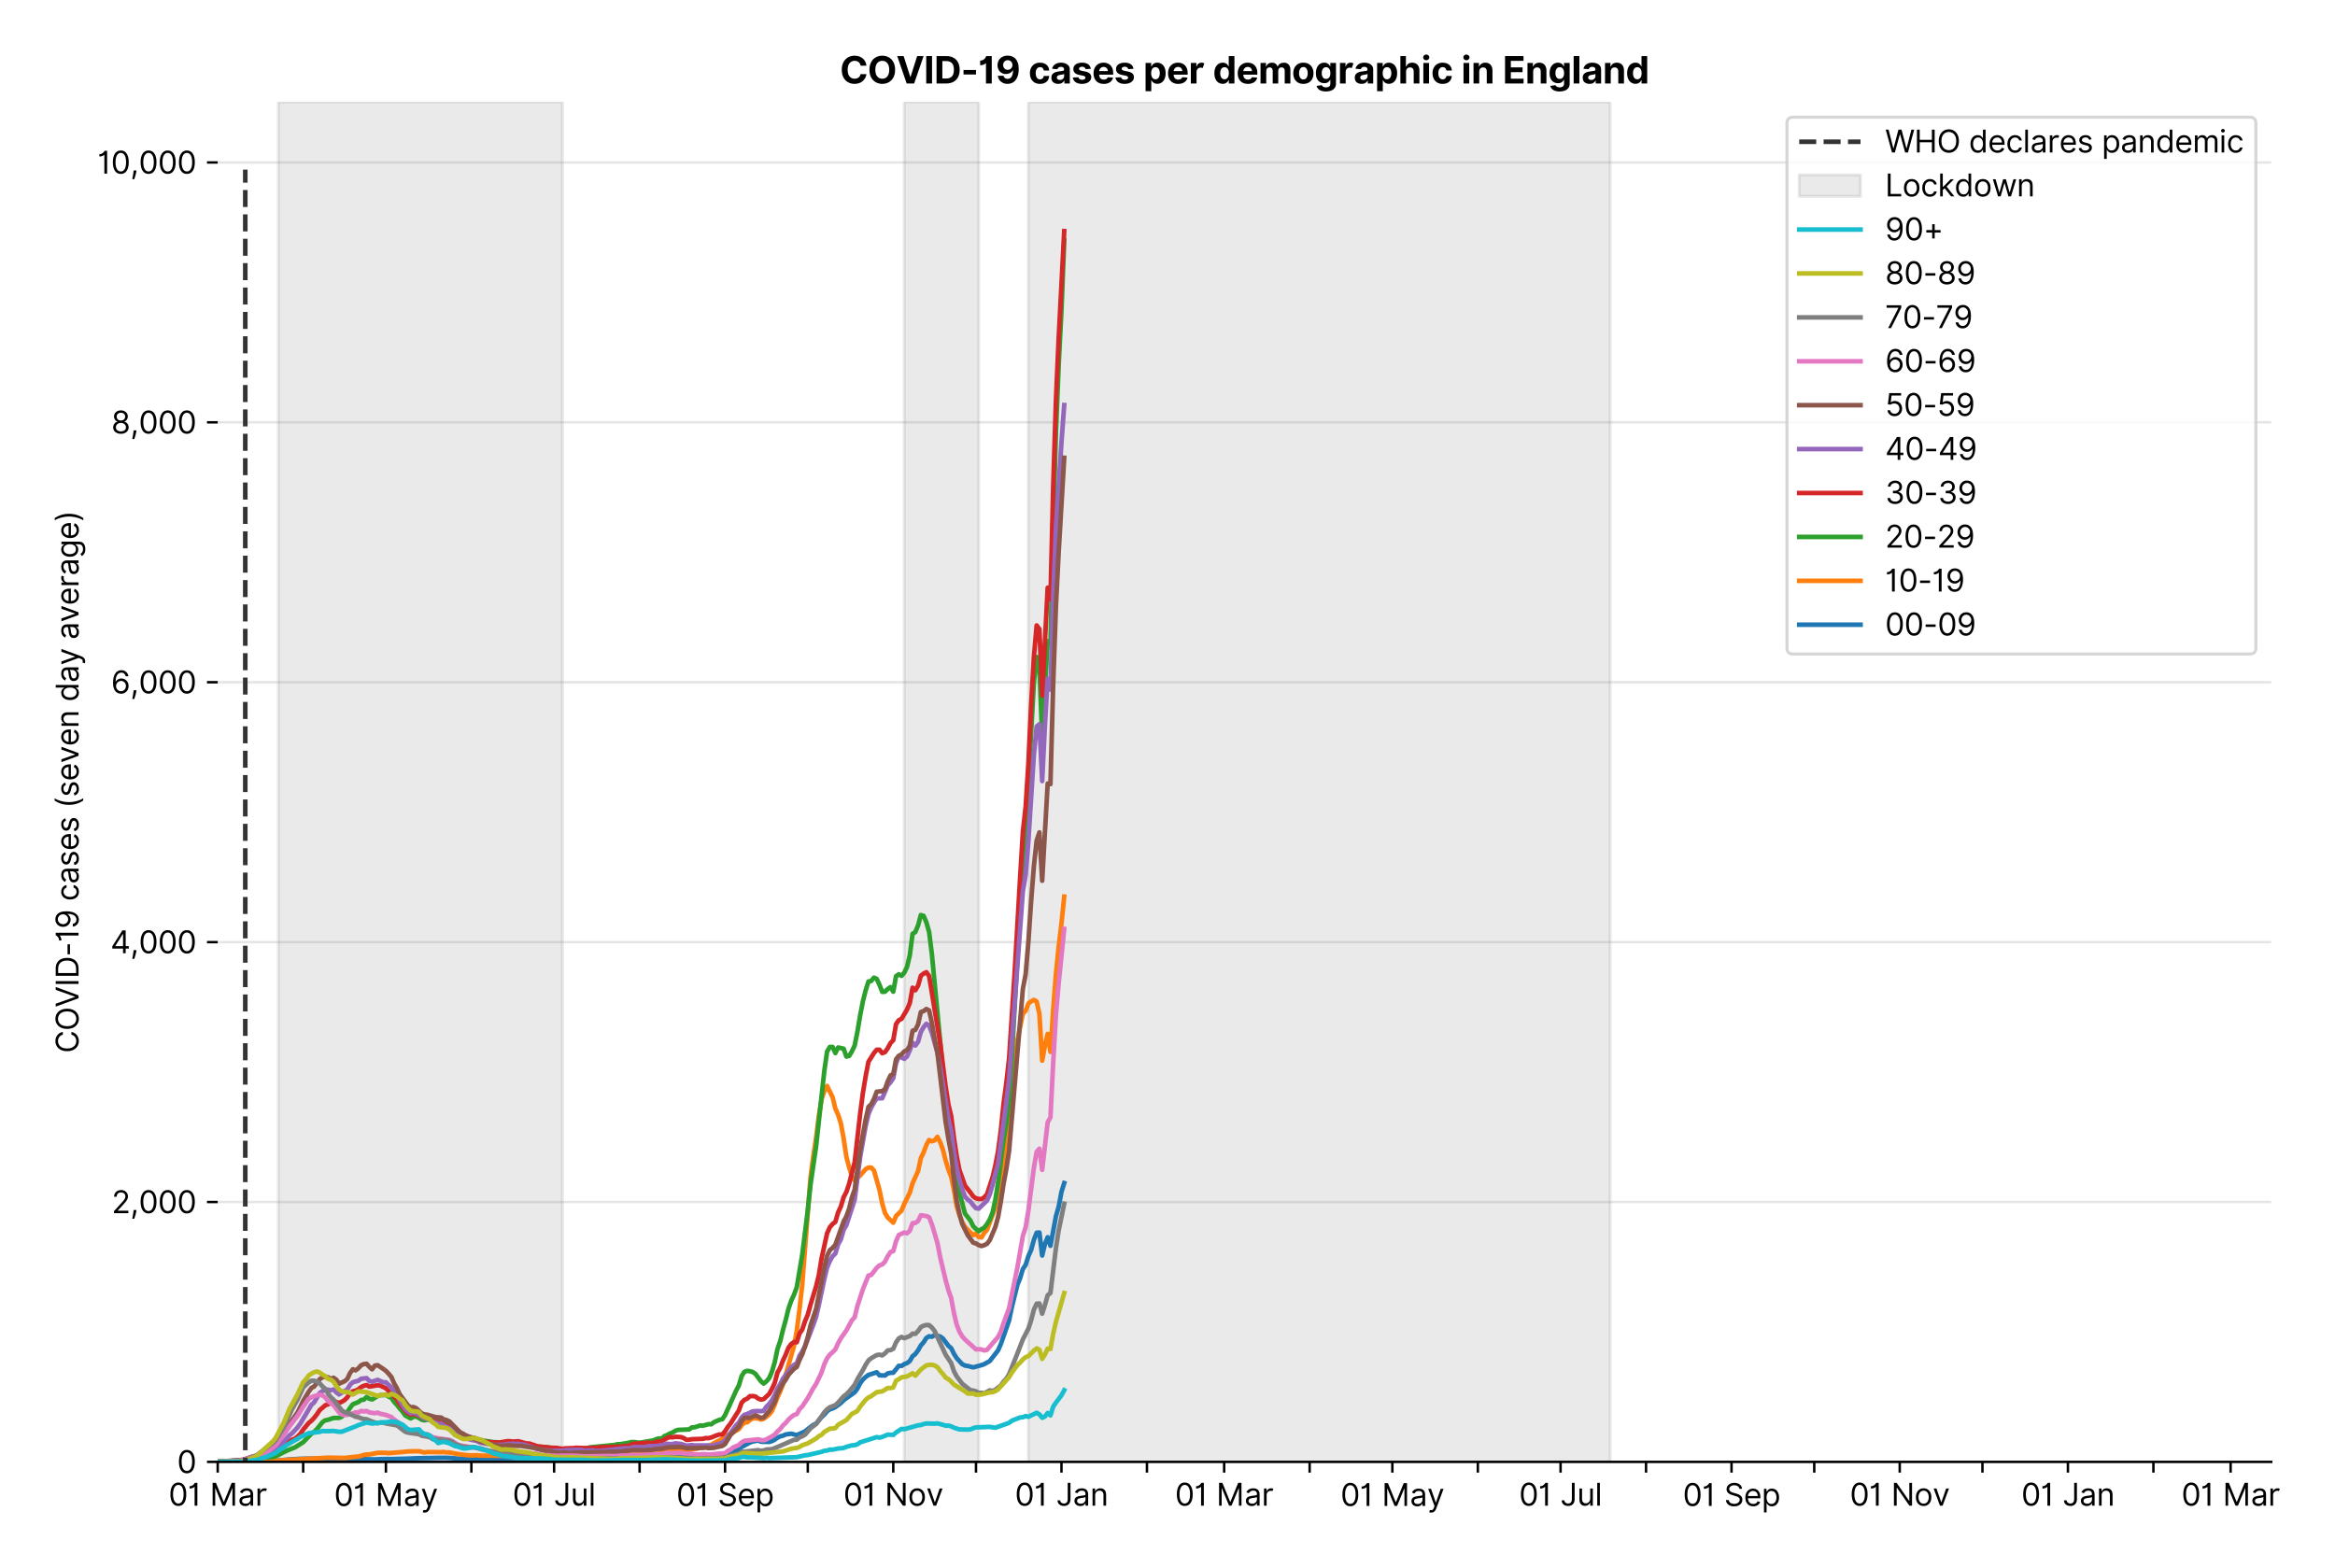<?xml version="1.0" encoding="utf-8" standalone="no"?>
<!DOCTYPE svg PUBLIC "-//W3C//DTD SVG 1.1//EN"
  "http://www.w3.org/Graphics/SVG/1.1/DTD/svg11.dtd">
<svg xmlns:xlink="http://www.w3.org/1999/xlink" viewBox="0 0 761.391 511.234" xmlns="http://www.w3.org/2000/svg" version="1.1">
 <defs>
  <style type="text/css">*{stroke-linejoin: round; stroke-linecap: butt}</style>
 </defs>
 <g id="figure_1">
  <g id="patch_1">
   <path d="M 0 511.234 
L 761.391 511.234 
L 761.391 0 
L 0 0 
z
" style="fill: #ffffff"/>
  </g>
  <g id="axes_1">
   <g id="patch_2">
    <path d="M 70.989 476.745 
L 740.589 476.745 
L 740.589 33.225 
L 70.989 33.225 
z
" style="fill: #ffffff"/>
   </g>
   <g id="matplotlib.axis_1">
    <g id="xtick_1">
     <g id="line2d_1">
      <defs>
       <path id="m6349296b1f" d="M 0 0 
L 0 3.5 
" style="stroke: #000000; stroke-width: 0.8"/>
      </defs>
      <g>
       <use xlink:href="#m6349296b1f" x="70.989" y="476.745" style="stroke: #000000; stroke-width: 0.8"/>
      </g>
     </g>
     <g id="text_1">
      <!-- 01 Mar -->
      <g transform="translate(54.952 491.018)scale(0.1 -0.1)">
       <defs>
        <path id="Inter-Regular-30" d="M 2000 -64 
Q 1230 -64 806 561 
Q 382 1186 382 2327 
Q 382 3459 809 4088 
Q 1236 4718 2000 4718 
Q 2764 4718 3191 4088 
Q 3618 3459 3618 2327 
Q 3618 1186 3194 561 
Q 2771 -64 2000 -64 
z
M 2000 436 
Q 2509 436 2791 927 
Q 3073 1418 3073 2327 
Q 3073 3234 2789 3730 
Q 2505 4227 2000 4227 
Q 1496 4227 1211 3730 
Q 927 3234 927 2327 
Q 927 1418 1210 927 
Q 1493 436 2000 436 
z
" transform="scale(0.016)"/>
        <path id="Inter-Regular-31" d="M 1973 4655 
L 1973 0 
L 1409 0 
L 1409 3836 
L 1373 3836 
Q 1341 3773 1209 3692 
Q 1077 3611 868 3551 
Q 659 3491 391 3491 
L 391 3964 
Q 661 3964 859 4061 
Q 1057 4159 1190 4291 
Q 1323 4423 1392 4529 
Q 1461 4636 1473 4655 
L 1973 4655 
z
" transform="scale(0.016)"/>
        <path id="Inter-Regular-20" transform="scale(0.016)"/>
        <path id="Inter-Regular-4d" d="M 564 4655 
L 1236 4655 
L 2818 791 
L 2873 791 
L 4455 4655 
L 5127 4655 
L 5127 0 
L 4600 0 
L 4600 3536 
L 4555 3536 
L 3100 0 
L 2591 0 
L 1136 3536 
L 1091 3536 
L 1091 0 
L 564 0 
L 564 4655 
z
" transform="scale(0.016)"/>
        <path id="Inter-Regular-61" d="M 1518 -82 
Q 1186 -82 916 44 
Q 646 170 486 410 
Q 327 650 327 991 
Q 327 1291 445 1478 
Q 564 1666 761 1773 
Q 959 1880 1199 1933 
Q 1439 1986 1682 2018 
Q 2000 2059 2199 2080 
Q 2398 2102 2490 2154 
Q 2582 2207 2582 2336 
L 2582 2355 
Q 2582 2691 2399 2877 
Q 2216 3064 1846 3064 
Q 1461 3064 1243 2895 
Q 1025 2727 936 2536 
L 427 2718 
Q 564 3036 792 3214 
Q 1021 3393 1292 3464 
Q 1564 3536 1827 3536 
Q 1996 3536 2215 3496 
Q 2434 3457 2640 3334 
Q 2846 3211 2982 2963 
Q 3118 2716 3118 2300 
L 3118 0 
L 2582 0 
L 2582 473 
L 2555 473 
Q 2500 359 2373 229 
Q 2246 100 2034 9 
Q 1823 -82 1518 -82 
z
M 1600 400 
Q 1918 400 2137 525 
Q 2357 650 2469 847 
Q 2582 1045 2582 1264 
L 2582 1755 
Q 2548 1714 2433 1681 
Q 2318 1648 2169 1624 
Q 2021 1600 1881 1583 
Q 1741 1566 1655 1555 
Q 1446 1527 1265 1467 
Q 1084 1407 974 1287 
Q 864 1168 864 964 
Q 864 684 1072 542 
Q 1280 400 1600 400 
z
" transform="scale(0.016)"/>
        <path id="Inter-Regular-72" d="M 491 0 
L 491 3491 
L 1009 3491 
L 1009 2964 
L 1046 2964 
Q 1139 3223 1389 3384 
Q 1639 3545 1955 3545 
Q 2100 3545 2209 3511 
Q 2318 3477 2400 3418 
L 2218 2964 
Q 2161 2993 2085 3010 
Q 2009 3027 1909 3027 
Q 1527 3027 1277 2794 
Q 1027 2561 1027 2209 
L 1027 0 
L 491 0 
z
" transform="scale(0.016)"/>
       </defs>
       <use xlink:href="#Inter-Regular-30"/>
       <use xlink:href="#Inter-Regular-31" x="62.5"/>
       <use xlink:href="#Inter-Regular-20" x="106.676"/>
       <use xlink:href="#Inter-Regular-4d" x="134.801"/>
       <use xlink:href="#Inter-Regular-61" x="225.994"/>
       <use xlink:href="#Inter-Regular-72" x="282.386"/>
      </g>
     </g>
    </g>
    <g id="xtick_2">
     <g id="line2d_2">
      <g>
       <use xlink:href="#m6349296b1f" x="98.862" y="476.745" style="stroke: #000000; stroke-width: 0.8"/>
      </g>
     </g>
    </g>
    <g id="xtick_3">
     <g id="line2d_3">
      <g>
       <use xlink:href="#m6349296b1f" x="125.836" y="476.745" style="stroke: #000000; stroke-width: 0.8"/>
      </g>
     </g>
     <g id="text_2">
      <!-- 01 May -->
      <g transform="translate(108.933 491.117)scale(0.1 -0.1)">
       <defs>
        <path id="Inter-Regular-79" d="M 818 -1355 
Q 682 -1355 575 -1333 
Q 468 -1311 427 -1291 
L 564 -818 
Q 857 -893 1053 -814 
Q 1250 -736 1391 -345 
L 1509 -18 
L 218 3491 
L 800 3491 
L 1764 709 
L 1800 709 
L 2764 3491 
L 3346 3491 
L 1846 -564 
Q 1550 -1355 818 -1355 
z
" transform="scale(0.016)"/>
       </defs>
       <use xlink:href="#Inter-Regular-30"/>
       <use xlink:href="#Inter-Regular-31" x="62.5"/>
       <use xlink:href="#Inter-Regular-20" x="106.676"/>
       <use xlink:href="#Inter-Regular-4d" x="134.801"/>
       <use xlink:href="#Inter-Regular-61" x="225.994"/>
       <use xlink:href="#Inter-Regular-79" x="282.386"/>
      </g>
     </g>
    </g>
    <g id="xtick_4">
     <g id="line2d_4">
      <g>
       <use xlink:href="#m6349296b1f" x="153.709" y="476.745" style="stroke: #000000; stroke-width: 0.8"/>
      </g>
     </g>
    </g>
    <g id="xtick_5">
     <g id="line2d_5">
      <g>
       <use xlink:href="#m6349296b1f" x="180.683" y="476.745" style="stroke: #000000; stroke-width: 0.8"/>
      </g>
     </g>
     <g id="text_3">
      <!-- 01 Jul -->
      <g transform="translate(167.139 491.018)scale(0.1 -0.1)">
       <defs>
        <path id="Inter-Regular-4a" d="M 2346 4655 
L 2909 4655 
L 2909 1327 
Q 2909 657 2549 296 
Q 2189 -64 1582 -64 
Q 1200 -64 902 76 
Q 605 216 434 475 
Q 264 734 264 1091 
L 818 1091 
Q 818 795 1034 615 
Q 1250 436 1582 436 
Q 1948 436 2147 664 
Q 2346 893 2346 1327 
L 2346 4655 
z
" transform="scale(0.016)"/>
        <path id="Inter-Regular-75" d="M 2691 1427 
L 2691 3491 
L 3227 3491 
L 3227 0 
L 2691 0 
L 2691 591 
L 2655 591 
Q 2532 325 2273 140 
Q 2014 -45 1618 -45 
Q 1127 -45 809 280 
Q 491 605 491 1273 
L 491 3491 
L 1027 3491 
L 1027 1309 
Q 1027 927 1242 700 
Q 1457 473 1791 473 
Q 1991 473 2199 575 
Q 2407 677 2549 888 
Q 2691 1100 2691 1427 
z
" transform="scale(0.016)"/>
        <path id="Inter-Regular-6c" d="M 1027 4655 
L 1027 0 
L 491 0 
L 491 4655 
L 1027 4655 
z
" transform="scale(0.016)"/>
       </defs>
       <use xlink:href="#Inter-Regular-30"/>
       <use xlink:href="#Inter-Regular-31" x="62.5"/>
       <use xlink:href="#Inter-Regular-20" x="106.676"/>
       <use xlink:href="#Inter-Regular-4a" x="134.801"/>
       <use xlink:href="#Inter-Regular-75" x="189.063"/>
       <use xlink:href="#Inter-Regular-6c" x="247.159"/>
      </g>
     </g>
    </g>
    <g id="xtick_6">
     <g id="line2d_6">
      <g>
       <use xlink:href="#m6349296b1f" x="208.556" y="476.745" style="stroke: #000000; stroke-width: 0.8"/>
      </g>
     </g>
    </g>
    <g id="xtick_7">
     <g id="line2d_7">
      <g>
       <use xlink:href="#m6349296b1f" x="236.429" y="476.745" style="stroke: #000000; stroke-width: 0.8"/>
      </g>
     </g>
     <g id="text_4">
      <!-- 01 Sep -->
      <g transform="translate(220.541 491.117)scale(0.1 -0.1)">
       <defs>
        <path id="Inter-Regular-53" d="M 3109 3491 
Q 3068 3836 2777 4027 
Q 2486 4218 2064 4218 
Q 1600 4218 1318 3999 
Q 1036 3780 1036 3445 
Q 1036 3195 1189 3042 
Q 1343 2889 1553 2803 
Q 1764 2718 1936 2673 
L 2409 2545 
Q 2591 2498 2815 2414 
Q 3039 2330 3244 2185 
Q 3450 2041 3584 1816 
Q 3718 1591 3718 1264 
Q 3718 886 3521 581 
Q 3325 277 2949 97 
Q 2573 -82 2036 -82 
Q 1286 -82 845 272 
Q 405 627 364 1200 
L 946 1200 
Q 968 936 1124 764 
Q 1280 593 1519 510 
Q 1759 427 2036 427 
Q 2359 427 2616 533 
Q 2873 639 3023 828 
Q 3173 1018 3173 1273 
Q 3173 1505 3043 1650 
Q 2914 1795 2702 1886 
Q 2491 1977 2246 2045 
L 1673 2209 
Q 1127 2366 809 2657 
Q 491 2948 491 3418 
Q 491 3809 703 4101 
Q 916 4393 1276 4555 
Q 1636 4718 2082 4718 
Q 2532 4718 2882 4558 
Q 3232 4398 3437 4120 
Q 3643 3843 3655 3491 
L 3109 3491 
z
" transform="scale(0.016)"/>
        <path id="Inter-Regular-65" d="M 1955 -73 
Q 1450 -73 1085 151 
Q 721 375 524 778 
Q 327 1182 327 1718 
Q 327 2255 524 2665 
Q 721 3075 1074 3305 
Q 1427 3536 1900 3536 
Q 2173 3536 2439 3445 
Q 2705 3355 2923 3151 
Q 3141 2948 3270 2614 
Q 3400 2280 3400 1791 
L 3400 1564 
L 866 1564 
Q 884 1005 1183 707 
Q 1482 409 1955 409 
Q 2271 409 2498 545 
Q 2725 682 2827 955 
L 3346 809 
Q 3223 414 2854 170 
Q 2486 -73 1955 -73 
z
M 866 2027 
L 2855 2027 
Q 2855 2470 2595 2762 
Q 2336 3055 1900 3055 
Q 1593 3055 1368 2911 
Q 1143 2768 1013 2533 
Q 884 2298 866 2027 
z
" transform="scale(0.016)"/>
        <path id="Inter-Regular-70" d="M 491 -1309 
L 491 3491 
L 1009 3491 
L 1009 2936 
L 1073 2936 
Q 1132 3027 1237 3169 
Q 1343 3311 1542 3423 
Q 1741 3536 2082 3536 
Q 2523 3536 2859 3315 
Q 3196 3095 3384 2690 
Q 3573 2286 3573 1736 
Q 3573 1182 3384 776 
Q 3196 370 2861 148 
Q 2527 -73 2091 -73 
Q 1755 -73 1552 39 
Q 1350 152 1241 296 
Q 1132 441 1073 536 
L 1027 536 
L 1027 -1309 
L 491 -1309 
z
M 1018 1745 
Q 1018 1152 1276 780 
Q 1534 409 2018 409 
Q 2355 409 2581 587 
Q 2807 766 2921 1069 
Q 3036 1373 3036 1745 
Q 3036 2114 2923 2410 
Q 2811 2707 2585 2881 
Q 2359 3055 2018 3055 
Q 1527 3055 1272 2693 
Q 1018 2332 1018 1745 
z
" transform="scale(0.016)"/>
       </defs>
       <use xlink:href="#Inter-Regular-30"/>
       <use xlink:href="#Inter-Regular-31" x="62.5"/>
       <use xlink:href="#Inter-Regular-20" x="106.676"/>
       <use xlink:href="#Inter-Regular-53" x="134.801"/>
       <use xlink:href="#Inter-Regular-65" x="198.58"/>
       <use xlink:href="#Inter-Regular-70" x="256.818"/>
      </g>
     </g>
    </g>
    <g id="xtick_8">
     <g id="line2d_8">
      <g>
       <use xlink:href="#m6349296b1f" x="263.403" y="476.745" style="stroke: #000000; stroke-width: 0.8"/>
      </g>
     </g>
    </g>
    <g id="xtick_9">
     <g id="line2d_9">
      <g>
       <use xlink:href="#m6349296b1f" x="291.276" y="476.745" style="stroke: #000000; stroke-width: 0.8"/>
      </g>
     </g>
     <g id="text_5">
      <!-- 01 Nov -->
      <g transform="translate(275.005 491.018)scale(0.1 -0.1)">
       <defs>
        <path id="Inter-Regular-4e" d="M 4255 4655 
L 4255 0 
L 3709 0 
L 1173 3655 
L 1127 3655 
L 1127 0 
L 564 0 
L 564 4655 
L 1109 4655 
L 3655 991 
L 3700 991 
L 3700 4655 
L 4255 4655 
z
" transform="scale(0.016)"/>
        <path id="Inter-Regular-6f" d="M 1909 -73 
Q 1436 -73 1080 152 
Q 725 377 526 781 
Q 327 1186 327 1727 
Q 327 2273 526 2679 
Q 725 3086 1080 3311 
Q 1436 3536 1909 3536 
Q 2382 3536 2737 3311 
Q 3093 3086 3292 2679 
Q 3491 2273 3491 1727 
Q 3491 1186 3292 781 
Q 3093 377 2737 152 
Q 2382 -73 1909 -73 
z
M 1909 409 
Q 2268 409 2500 593 
Q 2732 777 2843 1077 
Q 2955 1377 2955 1727 
Q 2955 2077 2843 2379 
Q 2732 2682 2500 2868 
Q 2268 3055 1909 3055 
Q 1550 3055 1318 2868 
Q 1086 2682 975 2379 
Q 864 2077 864 1727 
Q 864 1377 975 1077 
Q 1086 777 1318 593 
Q 1550 409 1909 409 
z
" transform="scale(0.016)"/>
        <path id="Inter-Regular-76" d="M 3346 3491 
L 2055 0 
L 1509 0 
L 218 3491 
L 800 3491 
L 1764 709 
L 1800 709 
L 2764 3491 
L 3346 3491 
z
" transform="scale(0.016)"/>
       </defs>
       <use xlink:href="#Inter-Regular-30"/>
       <use xlink:href="#Inter-Regular-31" x="62.5"/>
       <use xlink:href="#Inter-Regular-20" x="106.676"/>
       <use xlink:href="#Inter-Regular-4e" x="134.801"/>
       <use xlink:href="#Inter-Regular-6f" x="210.085"/>
       <use xlink:href="#Inter-Regular-76" x="269.744"/>
      </g>
     </g>
    </g>
    <g id="xtick_10">
     <g id="line2d_10">
      <g>
       <use xlink:href="#m6349296b1f" x="318.25" y="476.745" style="stroke: #000000; stroke-width: 0.8"/>
      </g>
     </g>
    </g>
    <g id="xtick_11">
     <g id="line2d_11">
      <g>
       <use xlink:href="#m6349296b1f" x="346.123" y="476.745" style="stroke: #000000; stroke-width: 0.8"/>
      </g>
     </g>
     <g id="text_6">
      <!-- 01 Jan -->
      <g transform="translate(330.924 491.018)scale(0.1 -0.1)">
       <defs>
        <path id="Inter-Regular-6e" d="M 1027 2100 
L 1027 0 
L 491 0 
L 491 3491 
L 1009 3491 
L 1009 2945 
L 1055 2945 
Q 1177 3211 1427 3373 
Q 1677 3536 2073 3536 
Q 2602 3536 2928 3211 
Q 3255 2886 3255 2218 
L 3255 0 
L 2718 0 
L 2718 2182 
Q 2718 2593 2504 2824 
Q 2291 3055 1918 3055 
Q 1534 3055 1280 2806 
Q 1027 2557 1027 2100 
z
" transform="scale(0.016)"/>
       </defs>
       <use xlink:href="#Inter-Regular-30"/>
       <use xlink:href="#Inter-Regular-31" x="62.5"/>
       <use xlink:href="#Inter-Regular-20" x="106.676"/>
       <use xlink:href="#Inter-Regular-4a" x="134.801"/>
       <use xlink:href="#Inter-Regular-61" x="189.063"/>
       <use xlink:href="#Inter-Regular-6e" x="245.455"/>
      </g>
     </g>
    </g>
    <g id="xtick_12">
     <g id="line2d_12">
      <g>
       <use xlink:href="#m6349296b1f" x="373.996" y="476.745" style="stroke: #000000; stroke-width: 0.8"/>
      </g>
     </g>
    </g>
    <g id="xtick_13">
     <g id="line2d_13">
      <g>
       <use xlink:href="#m6349296b1f" x="399.171" y="476.745" style="stroke: #000000; stroke-width: 0.8"/>
      </g>
     </g>
     <g id="text_7">
      <!-- 01 Mar -->
      <g transform="translate(383.135 491.018)scale(0.1 -0.1)">
       <use xlink:href="#Inter-Regular-30"/>
       <use xlink:href="#Inter-Regular-31" x="62.5"/>
       <use xlink:href="#Inter-Regular-20" x="106.676"/>
       <use xlink:href="#Inter-Regular-4d" x="134.801"/>
       <use xlink:href="#Inter-Regular-61" x="225.994"/>
       <use xlink:href="#Inter-Regular-72" x="282.386"/>
      </g>
     </g>
    </g>
    <g id="xtick_14">
     <g id="line2d_14">
      <g>
       <use xlink:href="#m6349296b1f" x="427.045" y="476.745" style="stroke: #000000; stroke-width: 0.8"/>
      </g>
     </g>
    </g>
    <g id="xtick_15">
     <g id="line2d_15">
      <g>
       <use xlink:href="#m6349296b1f" x="454.018" y="476.745" style="stroke: #000000; stroke-width: 0.8"/>
      </g>
     </g>
     <g id="text_8">
      <!-- 01 May -->
      <g transform="translate(437.115 491.117)scale(0.1 -0.1)">
       <use xlink:href="#Inter-Regular-30"/>
       <use xlink:href="#Inter-Regular-31" x="62.5"/>
       <use xlink:href="#Inter-Regular-20" x="106.676"/>
       <use xlink:href="#Inter-Regular-4d" x="134.801"/>
       <use xlink:href="#Inter-Regular-61" x="225.994"/>
       <use xlink:href="#Inter-Regular-79" x="282.386"/>
      </g>
     </g>
    </g>
    <g id="xtick_16">
     <g id="line2d_16">
      <g>
       <use xlink:href="#m6349296b1f" x="481.891" y="476.745" style="stroke: #000000; stroke-width: 0.8"/>
      </g>
     </g>
    </g>
    <g id="xtick_17">
     <g id="line2d_17">
      <g>
       <use xlink:href="#m6349296b1f" x="508.865" y="476.745" style="stroke: #000000; stroke-width: 0.8"/>
      </g>
     </g>
     <g id="text_9">
      <!-- 01 Jul -->
      <g transform="translate(495.322 491.018)scale(0.1 -0.1)">
       <use xlink:href="#Inter-Regular-30"/>
       <use xlink:href="#Inter-Regular-31" x="62.5"/>
       <use xlink:href="#Inter-Regular-20" x="106.676"/>
       <use xlink:href="#Inter-Regular-4a" x="134.801"/>
       <use xlink:href="#Inter-Regular-75" x="189.063"/>
       <use xlink:href="#Inter-Regular-6c" x="247.159"/>
      </g>
     </g>
    </g>
    <g id="xtick_18">
     <g id="line2d_18">
      <g>
       <use xlink:href="#m6349296b1f" x="536.738" y="476.745" style="stroke: #000000; stroke-width: 0.8"/>
      </g>
     </g>
    </g>
    <g id="xtick_19">
     <g id="line2d_19">
      <g>
       <use xlink:href="#m6349296b1f" x="564.611" y="476.745" style="stroke: #000000; stroke-width: 0.8"/>
      </g>
     </g>
     <g id="text_10">
      <!-- 01 Sep -->
      <g transform="translate(548.724 491.117)scale(0.1 -0.1)">
       <use xlink:href="#Inter-Regular-30"/>
       <use xlink:href="#Inter-Regular-31" x="62.5"/>
       <use xlink:href="#Inter-Regular-20" x="106.676"/>
       <use xlink:href="#Inter-Regular-53" x="134.801"/>
       <use xlink:href="#Inter-Regular-65" x="198.58"/>
       <use xlink:href="#Inter-Regular-70" x="256.818"/>
      </g>
     </g>
    </g>
    <g id="xtick_20">
     <g id="line2d_20">
      <g>
       <use xlink:href="#m6349296b1f" x="591.585" y="476.745" style="stroke: #000000; stroke-width: 0.8"/>
      </g>
     </g>
    </g>
    <g id="xtick_21">
     <g id="line2d_21">
      <g>
       <use xlink:href="#m6349296b1f" x="619.458" y="476.745" style="stroke: #000000; stroke-width: 0.8"/>
      </g>
     </g>
     <g id="text_11">
      <!-- 01 Nov -->
      <g transform="translate(603.187 491.018)scale(0.1 -0.1)">
       <use xlink:href="#Inter-Regular-30"/>
       <use xlink:href="#Inter-Regular-31" x="62.5"/>
       <use xlink:href="#Inter-Regular-20" x="106.676"/>
       <use xlink:href="#Inter-Regular-4e" x="134.801"/>
       <use xlink:href="#Inter-Regular-6f" x="210.085"/>
       <use xlink:href="#Inter-Regular-76" x="269.744"/>
      </g>
     </g>
    </g>
    <g id="xtick_22">
     <g id="line2d_22">
      <g>
       <use xlink:href="#m6349296b1f" x="646.432" y="476.745" style="stroke: #000000; stroke-width: 0.8"/>
      </g>
     </g>
    </g>
    <g id="xtick_23">
     <g id="line2d_23">
      <g>
       <use xlink:href="#m6349296b1f" x="674.305" y="476.745" style="stroke: #000000; stroke-width: 0.8"/>
      </g>
     </g>
     <g id="text_12">
      <!-- 01 Jan -->
      <g transform="translate(659.106 491.018)scale(0.1 -0.1)">
       <use xlink:href="#Inter-Regular-30"/>
       <use xlink:href="#Inter-Regular-31" x="62.5"/>
       <use xlink:href="#Inter-Regular-20" x="106.676"/>
       <use xlink:href="#Inter-Regular-4a" x="134.801"/>
       <use xlink:href="#Inter-Regular-61" x="189.063"/>
       <use xlink:href="#Inter-Regular-6e" x="245.455"/>
      </g>
     </g>
    </g>
    <g id="xtick_24">
     <g id="line2d_24">
      <g>
       <use xlink:href="#m6349296b1f" x="702.178" y="476.745" style="stroke: #000000; stroke-width: 0.8"/>
      </g>
     </g>
    </g>
    <g id="xtick_25">
     <g id="line2d_25">
      <g>
       <use xlink:href="#m6349296b1f" x="727.354" y="476.745" style="stroke: #000000; stroke-width: 0.8"/>
      </g>
     </g>
     <g id="text_13">
      <!-- 01 Mar -->
      <g transform="translate(711.317 491.018)scale(0.1 -0.1)">
       <use xlink:href="#Inter-Regular-30"/>
       <use xlink:href="#Inter-Regular-31" x="62.5"/>
       <use xlink:href="#Inter-Regular-20" x="106.676"/>
       <use xlink:href="#Inter-Regular-4d" x="134.801"/>
       <use xlink:href="#Inter-Regular-61" x="225.994"/>
       <use xlink:href="#Inter-Regular-72" x="282.386"/>
      </g>
     </g>
    </g>
   </g>
   <g id="matplotlib.axis_2">
    <g id="ytick_1">
     <g id="line2d_26">
      <path d="M 70.989 476.745 
L 740.589 476.745 
" clip-path="url(#paaeca2341d)" style="fill: none; stroke: #e5e5e5; stroke-width: 0.8; stroke-linecap: square"/>
     </g>
     <g id="line2d_27">
      <defs>
       <path id="mb3e110afca" d="M 0 0 
L -3.5 0 
" style="stroke: #000000; stroke-width: 0.8"/>
      </defs>
      <g>
       <use xlink:href="#mb3e110afca" x="70.989" y="476.745" style="stroke: #000000; stroke-width: 0.8"/>
      </g>
     </g>
     <g id="text_14">
      <!-- 0 -->
      <g transform="translate(57.739 480.382)scale(0.1 -0.1)">
       <use xlink:href="#Inter-Regular-30"/>
      </g>
     </g>
    </g>
    <g id="ytick_2">
     <g id="line2d_28">
      <path d="M 70.989 391.993 
L 740.589 391.993 
" clip-path="url(#paaeca2341d)" style="fill: none; stroke: #e5e5e5; stroke-width: 0.8; stroke-linecap: square"/>
     </g>
     <g id="line2d_29">
      <g>
       <use xlink:href="#mb3e110afca" x="70.989" y="391.993" style="stroke: #000000; stroke-width: 0.8"/>
      </g>
     </g>
     <g id="text_15">
      <!-- 2,000 -->
      <g transform="translate(36.389 395.629)scale(0.1 -0.1)">
       <defs>
        <path id="Inter-Regular-32" d="M 482 0 
L 482 409 
L 2018 2091 
Q 2289 2386 2464 2605 
Q 2639 2825 2724 3019 
Q 2809 3214 2809 3427 
Q 2809 3795 2553 4011 
Q 2298 4227 1918 4227 
Q 1514 4227 1275 3985 
Q 1036 3743 1036 3345 
L 500 3345 
Q 500 3755 688 4064 
Q 877 4373 1203 4545 
Q 1530 4718 1936 4718 
Q 2346 4718 2661 4545 
Q 2977 4373 3156 4079 
Q 3336 3786 3336 3427 
Q 3336 3170 3244 2926 
Q 3152 2682 2926 2383 
Q 2700 2084 2300 1655 
L 1255 536 
L 1255 500 
L 3418 500 
L 3418 0 
L 482 0 
z
" transform="scale(0.016)"/>
        <path id="Inter-Regular-2c" d="M 1291 636 
L 1255 391 
Q 1216 132 1137 -163 
Q 1059 -459 975 -720 
Q 891 -982 836 -1136 
L 427 -1136 
Q 457 -991 504 -752 
Q 552 -514 601 -219 
Q 650 75 682 382 
L 709 636 
L 1291 636 
z
" transform="scale(0.016)"/>
       </defs>
       <use xlink:href="#Inter-Regular-32"/>
       <use xlink:href="#Inter-Regular-2c" x="60.511"/>
       <use xlink:href="#Inter-Regular-30" x="88.494"/>
       <use xlink:href="#Inter-Regular-30" x="150.994"/>
       <use xlink:href="#Inter-Regular-30" x="213.494"/>
      </g>
     </g>
    </g>
    <g id="ytick_3">
     <g id="line2d_30">
      <path d="M 70.989 307.24 
L 740.589 307.24 
" clip-path="url(#paaeca2341d)" style="fill: none; stroke: #e5e5e5; stroke-width: 0.8; stroke-linecap: square"/>
     </g>
     <g id="line2d_31">
      <g>
       <use xlink:href="#mb3e110afca" x="70.989" y="307.24" style="stroke: #000000; stroke-width: 0.8"/>
      </g>
     </g>
     <g id="text_16">
      <!-- 4,000 -->
      <g transform="translate(36.02 310.877)scale(0.1 -0.1)">
       <defs>
        <path id="Inter-Regular-34" d="M 373 955 
L 373 1418 
L 2418 4655 
L 3100 4655 
L 3100 1455 
L 3736 1455 
L 3736 955 
L 3100 955 
L 3100 0 
L 2564 0 
L 2564 955 
L 373 955 
z
M 2564 1455 
L 2564 3936 
L 2527 3936 
L 982 1491 
L 982 1455 
L 2564 1455 
z
" transform="scale(0.016)"/>
       </defs>
       <use xlink:href="#Inter-Regular-34"/>
       <use xlink:href="#Inter-Regular-2c" x="64.205"/>
       <use xlink:href="#Inter-Regular-30" x="92.188"/>
       <use xlink:href="#Inter-Regular-30" x="154.688"/>
       <use xlink:href="#Inter-Regular-30" x="217.188"/>
      </g>
     </g>
    </g>
    <g id="ytick_4">
     <g id="line2d_32">
      <path d="M 70.989 222.488 
L 740.589 222.488 
" clip-path="url(#paaeca2341d)" style="fill: none; stroke: #e5e5e5; stroke-width: 0.8; stroke-linecap: square"/>
     </g>
     <g id="line2d_33">
      <g>
       <use xlink:href="#mb3e110afca" x="70.989" y="222.488" style="stroke: #000000; stroke-width: 0.8"/>
      </g>
     </g>
     <g id="text_17">
      <!-- 6,000 -->
      <g transform="translate(36.205 226.124)scale(0.1 -0.1)">
       <defs>
        <path id="Inter-Regular-36" d="M 2027 -64 
Q 1741 -59 1454 45 
Q 1168 150 932 399 
Q 696 648 552 1074 
Q 409 1500 409 2145 
Q 409 3386 861 4056 
Q 1314 4727 2100 4727 
Q 2686 4727 3073 4384 
Q 3461 4041 3546 3491 
L 2991 3491 
Q 2914 3811 2691 4019 
Q 2468 4227 2100 4227 
Q 1559 4227 1249 3755 
Q 939 3284 936 2427 
L 973 2427 
Q 1164 2716 1461 2880 
Q 1759 3045 2118 3045 
Q 2518 3045 2850 2846 
Q 3182 2648 3382 2299 
Q 3582 1950 3582 1500 
Q 3582 1068 3389 710 
Q 3196 352 2847 142 
Q 2498 -68 2027 -64 
z
M 2027 436 
Q 2314 436 2542 579 
Q 2771 723 2903 964 
Q 3036 1205 3036 1500 
Q 3036 1789 2908 2026 
Q 2780 2264 2556 2404 
Q 2332 2545 2046 2545 
Q 1757 2545 1525 2397 
Q 1293 2250 1157 2010 
Q 1021 1770 1018 1491 
Q 1018 1214 1149 973 
Q 1280 732 1508 584 
Q 1736 436 2027 436 
z
" transform="scale(0.016)"/>
       </defs>
       <use xlink:href="#Inter-Regular-36"/>
       <use xlink:href="#Inter-Regular-2c" x="62.358"/>
       <use xlink:href="#Inter-Regular-30" x="90.341"/>
       <use xlink:href="#Inter-Regular-30" x="152.841"/>
       <use xlink:href="#Inter-Regular-30" x="215.341"/>
      </g>
     </g>
    </g>
    <g id="ytick_5">
     <g id="line2d_34">
      <path d="M 70.989 137.735 
L 740.589 137.735 
" clip-path="url(#paaeca2341d)" style="fill: none; stroke: #e5e5e5; stroke-width: 0.8; stroke-linecap: square"/>
     </g>
     <g id="line2d_35">
      <g>
       <use xlink:href="#mb3e110afca" x="70.989" y="137.735" style="stroke: #000000; stroke-width: 0.8"/>
      </g>
     </g>
     <g id="text_18">
      <!-- 8,000 -->
      <g transform="translate(36.275 141.372)scale(0.1 -0.1)">
       <defs>
        <path id="Inter-Regular-38" d="M 1973 -64 
Q 1505 -64 1147 103 
Q 789 270 589 564 
Q 389 859 391 1236 
Q 389 1532 507 1783 
Q 625 2034 830 2203 
Q 1036 2373 1291 2418 
L 1291 2445 
Q 957 2532 759 2821 
Q 561 3111 564 3482 
Q 561 3836 743 4115 
Q 925 4395 1244 4556 
Q 1564 4718 1973 4718 
Q 2377 4718 2695 4556 
Q 3014 4395 3197 4115 
Q 3380 3836 3382 3482 
Q 3380 3111 3181 2821 
Q 2982 2532 2655 2445 
L 2655 2418 
Q 2907 2373 3109 2203 
Q 3311 2034 3431 1783 
Q 3552 1532 3555 1236 
Q 3552 859 3351 564 
Q 3150 270 2794 103 
Q 2439 -64 1973 -64 
z
M 1973 436 
Q 2446 436 2722 662 
Q 2998 889 3000 1264 
Q 2998 1527 2864 1729 
Q 2730 1932 2499 2048 
Q 2268 2164 1973 2164 
Q 1675 2164 1442 2048 
Q 1209 1932 1076 1729 
Q 943 1527 946 1264 
Q 943 889 1218 662 
Q 1493 436 1973 436 
z
M 1973 2645 
Q 2348 2645 2591 2864 
Q 2834 3084 2836 3445 
Q 2834 3800 2596 4013 
Q 2359 4227 1973 4227 
Q 1582 4227 1344 4013 
Q 1107 3800 1109 3445 
Q 1107 3084 1349 2864 
Q 1591 2645 1973 2645 
z
" transform="scale(0.016)"/>
       </defs>
       <use xlink:href="#Inter-Regular-38"/>
       <use xlink:href="#Inter-Regular-2c" x="61.648"/>
       <use xlink:href="#Inter-Regular-30" x="89.631"/>
       <use xlink:href="#Inter-Regular-30" x="152.131"/>
       <use xlink:href="#Inter-Regular-30" x="214.631"/>
      </g>
     </g>
    </g>
    <g id="ytick_6">
     <g id="line2d_36">
      <path d="M 70.989 52.983 
L 740.589 52.983 
" clip-path="url(#paaeca2341d)" style="fill: none; stroke: #e5e5e5; stroke-width: 0.8; stroke-linecap: square"/>
     </g>
     <g id="line2d_37">
      <g>
       <use xlink:href="#mb3e110afca" x="70.989" y="52.983" style="stroke: #000000; stroke-width: 0.8"/>
      </g>
     </g>
     <g id="text_19">
      <!-- 10,000 -->
      <g transform="translate(31.773 56.619)scale(0.1 -0.1)">
       <use xlink:href="#Inter-Regular-31"/>
       <use xlink:href="#Inter-Regular-30" x="44.176"/>
       <use xlink:href="#Inter-Regular-2c" x="106.676"/>
       <use xlink:href="#Inter-Regular-30" x="134.659"/>
       <use xlink:href="#Inter-Regular-30" x="197.159"/>
       <use xlink:href="#Inter-Regular-30" x="259.659"/>
      </g>
     </g>
    </g>
    <g id="text_20">
     <!-- COVID-19 cases (seven day average) -->
     <g transform="translate(25.614 343.418)rotate(-90)scale(0.1 -0.1)">
      <defs>
       <path id="Inter-Regular-43" d="M 4309 3200 
L 3746 3200 
Q 3677 3523 3484 3743 
Q 3291 3964 3018 4077 
Q 2746 4191 2436 4191 
Q 2014 4191 1672 3977 
Q 1330 3764 1128 3348 
Q 927 2932 927 2327 
Q 927 1723 1128 1307 
Q 1330 891 1672 677 
Q 2014 464 2436 464 
Q 2746 464 3018 577 
Q 3291 691 3484 911 
Q 3677 1132 3746 1455 
L 4309 1455 
Q 4223 977 3957 637 
Q 3691 298 3298 117 
Q 2905 -64 2436 -64 
Q 1841 -64 1377 227 
Q 914 518 648 1054 
Q 382 1591 382 2327 
Q 382 3064 648 3600 
Q 914 4136 1377 4427 
Q 1841 4718 2436 4718 
Q 2905 4718 3298 4537 
Q 3691 4357 3957 4017 
Q 4223 3677 4309 3200 
z
" transform="scale(0.016)"/>
       <path id="Inter-Regular-4f" d="M 4491 2327 
Q 4491 1591 4225 1054 
Q 3959 518 3495 227 
Q 3032 -64 2436 -64 
Q 1841 -64 1377 227 
Q 914 518 648 1054 
Q 382 1591 382 2327 
Q 382 3064 648 3600 
Q 914 4136 1377 4427 
Q 1841 4718 2436 4718 
Q 3032 4718 3495 4427 
Q 3959 4136 4225 3600 
Q 4491 3064 4491 2327 
z
M 3946 2327 
Q 3946 2932 3744 3348 
Q 3543 3764 3201 3977 
Q 2859 4191 2436 4191 
Q 2014 4191 1672 3977 
Q 1330 3764 1128 3348 
Q 927 2932 927 2327 
Q 927 1723 1128 1307 
Q 1330 891 1672 677 
Q 2014 464 2436 464 
Q 2859 464 3201 677 
Q 3543 891 3744 1307 
Q 3946 1723 3946 2327 
z
" transform="scale(0.016)"/>
       <path id="Inter-Regular-56" d="M 755 4655 
L 2136 736 
L 2191 736 
L 3573 4655 
L 4164 4655 
L 2455 0 
L 1873 0 
L 164 4655 
L 755 4655 
z
" transform="scale(0.016)"/>
       <path id="Inter-Regular-49" d="M 1127 4655 
L 1127 0 
L 564 0 
L 564 4655 
L 1127 4655 
z
" transform="scale(0.016)"/>
       <path id="Inter-Regular-44" d="M 2000 0 
L 564 0 
L 564 4655 
L 2064 4655 
Q 2741 4655 3223 4376 
Q 3705 4098 3961 3578 
Q 4218 3059 4218 2336 
Q 4218 1609 3959 1085 
Q 3700 561 3204 280 
Q 2709 0 2000 0 
z
M 1127 500 
L 1964 500 
Q 2830 500 3251 992 
Q 3673 1484 3673 2336 
Q 3673 3182 3259 3668 
Q 2846 4155 2027 4155 
L 1127 4155 
L 1127 500 
z
" transform="scale(0.016)"/>
       <path id="Inter-Regular-2d" d="M 2491 2245 
L 2491 1745 
L 455 1745 
L 455 2245 
L 2491 2245 
z
" transform="scale(0.016)"/>
       <path id="Inter-Regular-39" d="M 1964 4727 
Q 2250 4725 2536 4618 
Q 2823 4511 3059 4263 
Q 3296 4016 3439 3590 
Q 3582 3164 3582 2518 
Q 3582 1277 3128 606 
Q 2675 -64 1891 -64 
Q 1305 -64 916 278 
Q 527 620 446 1173 
L 1000 1173 
Q 1075 852 1299 644 
Q 1523 436 1891 436 
Q 2430 436 2742 906 
Q 3055 1377 3055 2236 
L 3018 2236 
Q 2827 1950 2530 1784 
Q 2234 1618 1873 1618 
Q 1473 1618 1140 1817 
Q 807 2016 608 2365 
Q 409 2714 409 3164 
Q 409 3595 601 3952 
Q 793 4309 1142 4520 
Q 1491 4732 1964 4727 
z
M 1964 4227 
Q 1677 4227 1449 4084 
Q 1221 3941 1088 3700 
Q 955 3459 955 3164 
Q 955 2873 1083 2635 
Q 1211 2398 1435 2258 
Q 1659 2118 1946 2118 
Q 2232 2118 2465 2266 
Q 2698 2414 2835 2654 
Q 2973 2895 2973 3173 
Q 2973 3450 2842 3691 
Q 2711 3932 2483 4079 
Q 2255 4227 1964 4227 
z
" transform="scale(0.016)"/>
       <path id="Inter-Regular-63" d="M 1909 -73 
Q 1418 -73 1063 159 
Q 709 391 518 798 
Q 327 1205 327 1727 
Q 327 2259 524 2667 
Q 721 3075 1074 3305 
Q 1427 3536 1900 3536 
Q 2268 3536 2563 3400 
Q 2859 3264 3047 3018 
Q 3236 2773 3282 2445 
L 2746 2445 
Q 2684 2684 2474 2869 
Q 2264 3055 1909 3055 
Q 1439 3055 1151 2697 
Q 864 2339 864 1745 
Q 864 1139 1148 774 
Q 1432 409 1909 409 
Q 2223 409 2447 570 
Q 2671 732 2746 1018 
L 3282 1018 
Q 3236 709 3058 462 
Q 2880 216 2588 71 
Q 2296 -73 1909 -73 
z
" transform="scale(0.016)"/>
       <path id="Inter-Regular-73" d="M 2964 2709 
L 2482 2573 
Q 2411 2755 2245 2914 
Q 2080 3073 1727 3073 
Q 1407 3073 1194 2926 
Q 982 2780 982 2555 
Q 982 2355 1127 2239 
Q 1273 2123 1582 2045 
L 2100 1918 
Q 3027 1691 3027 973 
Q 3027 673 2855 436 
Q 2684 200 2377 63 
Q 2071 -73 1664 -73 
Q 1130 -73 780 159 
Q 430 391 336 836 
L 846 964 
Q 989 400 1655 400 
Q 2030 400 2251 560 
Q 2473 720 2473 945 
Q 2473 1316 1955 1436 
L 1373 1573 
Q 893 1686 669 1926 
Q 446 2166 446 2527 
Q 446 2823 613 3050 
Q 780 3277 1069 3406 
Q 1359 3536 1727 3536 
Q 2246 3536 2542 3309 
Q 2839 3082 2964 2709 
z
" transform="scale(0.016)"/>
       <path id="Inter-Regular-28" d="M 682 1964 
Q 682 2823 906 3544 
Q 1130 4266 1546 4873 
L 2018 4873 
Q 1800 4573 1623 4095 
Q 1446 3618 1341 3061 
Q 1236 2505 1236 1964 
Q 1236 1423 1341 866 
Q 1446 309 1623 -168 
Q 1800 -645 2018 -945 
L 1546 -945 
Q 1130 -339 906 383 
Q 682 1105 682 1964 
z
" transform="scale(0.016)"/>
       <path id="Inter-Regular-64" d="M 1809 -73 
Q 1373 -73 1039 148 
Q 705 370 516 776 
Q 327 1182 327 1736 
Q 327 2286 516 2690 
Q 705 3095 1041 3315 
Q 1377 3536 1818 3536 
Q 2159 3536 2358 3423 
Q 2557 3311 2662 3169 
Q 2768 3027 2827 2936 
L 2873 2936 
L 2873 4655 
L 3409 4655 
L 3409 0 
L 2891 0 
L 2891 536 
L 2827 536 
Q 2768 441 2659 296 
Q 2550 152 2348 39 
Q 2146 -73 1809 -73 
z
M 1882 409 
Q 2366 409 2624 780 
Q 2882 1152 2882 1745 
Q 2882 2332 2627 2693 
Q 2373 3055 1882 3055 
Q 1541 3055 1315 2881 
Q 1089 2707 976 2410 
Q 864 2114 864 1745 
Q 864 1373 978 1069 
Q 1093 766 1319 587 
Q 1546 409 1882 409 
z
" transform="scale(0.016)"/>
       <path id="Inter-Regular-67" d="M 1900 -1382 
Q 1316 -1382 976 -1169 
Q 636 -957 473 -682 
L 900 -382 
Q 973 -477 1084 -601 
Q 1196 -725 1390 -817 
Q 1584 -909 1900 -909 
Q 2323 -909 2598 -704 
Q 2873 -500 2873 -64 
L 2873 645 
L 2827 645 
Q 2768 550 2660 410 
Q 2552 270 2351 162 
Q 2150 55 1809 55 
Q 1386 55 1051 255 
Q 716 455 521 836 
Q 327 1218 327 1764 
Q 327 2300 516 2699 
Q 705 3098 1041 3317 
Q 1377 3536 1818 3536 
Q 2159 3536 2360 3423 
Q 2561 3311 2669 3169 
Q 2777 3027 2836 2936 
L 2891 2936 
L 2891 3491 
L 3409 3491 
L 3409 -100 
Q 3409 -550 3205 -833 
Q 3002 -1116 2660 -1249 
Q 2318 -1382 1900 -1382 
z
M 1882 536 
Q 2366 536 2624 864 
Q 2882 1193 2882 1773 
Q 2882 2339 2627 2697 
Q 2373 3055 1882 3055 
Q 1541 3055 1315 2882 
Q 1089 2709 976 2418 
Q 864 2127 864 1773 
Q 864 1227 1120 881 
Q 1377 536 1882 536 
z
" transform="scale(0.016)"/>
       <path id="Inter-Regular-29" d="M 1638 1940 
Q 1638 1081 1414 359 
Q 1191 -362 775 -969 
L 302 -969 
Q 520 -669 697 -191 
Q 875 286 979 842 
Q 1084 1399 1084 1940 
Q 1084 2481 979 3038 
Q 875 3595 697 4072 
Q 520 4549 302 4849 
L 775 4849 
Q 1191 4243 1414 3521 
Q 1638 2799 1638 1940 
z
" transform="scale(0.016)"/>
      </defs>
      <use xlink:href="#Inter-Regular-43"/>
      <use xlink:href="#Inter-Regular-4f" x="72.727"/>
      <use xlink:href="#Inter-Regular-56" x="148.864"/>
      <use xlink:href="#Inter-Regular-49" x="216.477"/>
      <use xlink:href="#Inter-Regular-44" x="242.898"/>
      <use xlink:href="#Inter-Regular-2d" x="314.773"/>
      <use xlink:href="#Inter-Regular-31" x="360.796"/>
      <use xlink:href="#Inter-Regular-39" x="404.972"/>
      <use xlink:href="#Inter-Regular-20" x="467.33"/>
      <use xlink:href="#Inter-Regular-63" x="495.455"/>
      <use xlink:href="#Inter-Regular-61" x="551.279"/>
      <use xlink:href="#Inter-Regular-73" x="607.671"/>
      <use xlink:href="#Inter-Regular-65" x="659.943"/>
      <use xlink:href="#Inter-Regular-73" x="718.182"/>
      <use xlink:href="#Inter-Regular-20" x="770.455"/>
      <use xlink:href="#Inter-Regular-28" x="798.58"/>
      <use xlink:href="#Inter-Regular-73" x="834.801"/>
      <use xlink:href="#Inter-Regular-65" x="887.074"/>
      <use xlink:href="#Inter-Regular-76" x="945.313"/>
      <use xlink:href="#Inter-Regular-65" x="1000.994"/>
      <use xlink:href="#Inter-Regular-6e" x="1059.233"/>
      <use xlink:href="#Inter-Regular-20" x="1117.756"/>
      <use xlink:href="#Inter-Regular-64" x="1145.881"/>
      <use xlink:href="#Inter-Regular-61" x="1207.955"/>
      <use xlink:href="#Inter-Regular-79" x="1264.347"/>
      <use xlink:href="#Inter-Regular-20" x="1320.029"/>
      <use xlink:href="#Inter-Regular-61" x="1348.154"/>
      <use xlink:href="#Inter-Regular-76" x="1404.546"/>
      <use xlink:href="#Inter-Regular-65" x="1460.228"/>
      <use xlink:href="#Inter-Regular-72" x="1518.466"/>
      <use xlink:href="#Inter-Regular-61" x="1556.818"/>
      <use xlink:href="#Inter-Regular-67" x="1613.211"/>
      <use xlink:href="#Inter-Regular-65" x="1674.148"/>
      <use xlink:href="#Inter-Regular-29" x="1732.387"/>
     </g>
    </g>
   </g>
   <g id="patch_3">
    <path d="M 90.77 476.745 
L 90.77 33.225 
L 183.38 33.225 
L 183.38 476.745 
z
" clip-path="url(#paaeca2341d)" style="fill: #777777; opacity: 0.15; stroke: #777777; stroke-linejoin: miter"/>
   </g>
   <g id="patch_4">
    <path d="M 294.872 476.745 
L 294.872 33.225 
L 319.149 33.225 
L 319.149 476.745 
z
" clip-path="url(#paaeca2341d)" style="fill: #777777; opacity: 0.15; stroke: #777777; stroke-linejoin: miter"/>
   </g>
   <g id="patch_5">
    <path d="M 335.333 476.745 
L 335.333 33.225 
L 525.05 33.225 
L 525.05 476.745 
z
" clip-path="url(#paaeca2341d)" style="fill: #777777; opacity: 0.15; stroke: #777777; stroke-linejoin: miter"/>
   </g>
   <g id="line2d_38">
    <path d="M 48.511 476.733 
L 81.779 476.642 
L 88.073 476.473 
L 89.871 476.412 
L 93.467 476.025 
L 97.963 475.734 
L 101.559 475.667 
L 104.257 475.661 
L 106.954 475.734 
L 107.853 475.619 
L 122.239 475.934 
L 124.937 475.819 
L 127.634 475.831 
L 133.029 475.686 
L 135.726 475.558 
L 144.718 475.395 
L 146.516 475.443 
L 149.213 475.661 
L 152.81 475.77 
L 168.994 475.504 
L 171.692 475.667 
L 172.591 475.595 
L 174.389 475.631 
L 177.086 475.571 
L 182.481 475.631 
L 184.279 475.68 
L 187.876 475.565 
L 189.674 475.583 
L 197.766 475.244 
L 198.666 475.347 
L 205.859 475.159 
L 206.758 475.086 
L 208.556 475.141 
L 211.253 475.038 
L 213.052 475.032 
L 214.85 474.814 
L 215.749 474.826 
L 218.446 474.439 
L 223.841 474.826 
L 224.74 475.002 
L 225.639 474.899 
L 227.438 474.893 
L 229.236 474.765 
L 230.135 474.814 
L 236.429 474.239 
L 239.126 473.349 
L 240.925 472.641 
L 241.824 471.89 
L 244.521 470.437 
L 245.42 470.116 
L 247.219 469.771 
L 248.118 470.171 
L 250.815 470.237 
L 251.714 469.983 
L 252.613 469.505 
L 253.512 468.863 
L 254.412 468.421 
L 255.311 468.209 
L 256.21 467.792 
L 258.008 467.549 
L 259.806 468.022 
L 262.504 466.799 
L 264.302 465.352 
L 265.201 464.692 
L 266.1 464.317 
L 267.899 462.131 
L 268.798 461.308 
L 269.697 460.224 
L 270.596 459.601 
L 271.495 459.31 
L 272.394 458.874 
L 274.192 457.536 
L 275.092 456.616 
L 278.688 454.05 
L 279.587 452.833 
L 280.486 451.083 
L 281.385 449.872 
L 282.285 449.043 
L 283.184 448.395 
L 285.881 447.518 
L 286.78 448.516 
L 288.579 448.571 
L 289.478 447.887 
L 290.377 447.699 
L 291.276 447.669 
L 293.074 445.411 
L 293.973 445.459 
L 294.872 444.854 
L 295.772 444.533 
L 296.671 443.843 
L 297.57 442.281 
L 298.469 441.561 
L 299.368 440.362 
L 300.267 438.77 
L 301.166 437.741 
L 302.065 436.33 
L 302.965 435.785 
L 303.864 435.943 
L 304.763 435.374 
L 306.561 435.852 
L 307.46 436.512 
L 309.259 438.903 
L 310.158 439.654 
L 311.057 441.5 
L 311.956 442.917 
L 313.754 444.872 
L 314.653 445.338 
L 315.552 445.471 
L 317.351 445.925 
L 320.048 445.187 
L 320.947 444.866 
L 322.745 443.855 
L 325.443 440.38 
L 326.342 438.34 
L 329.039 430.597 
L 329.938 426.245 
L 331.737 419.065 
L 332.636 416.837 
L 333.535 413.841 
L 334.434 412.515 
L 335.333 409.663 
L 336.232 407.635 
L 337.132 404.33 
L 338.031 402.005 
L 338.93 401.957 
L 339.829 409.445 
L 340.728 405.716 
L 341.627 403.483 
L 342.526 406.279 
L 344.325 396.612 
L 345.224 393.482 
L 346.123 388.675 
L 347.022 385.824 
L 347.022 385.824 
" clip-path="url(#paaeca2341d)" style="fill: none; stroke: #1f77b4; stroke-width: 1.5; stroke-linecap: square"/>
   </g>
   <g id="line2d_39">
    <path d="M 48.511 476.745 
L 78.182 476.66 
L 81.779 476.582 
L 87.173 476.569 
L 92.568 476.182 
L 95.266 476.012 
L 98.862 475.807 
L 106.954 475.371 
L 112.349 475.449 
L 115.946 475.068 
L 116.845 474.995 
L 117.744 474.79 
L 118.643 474.469 
L 119.542 474.324 
L 120.441 474.317 
L 122.239 473.978 
L 123.139 473.797 
L 125.836 473.791 
L 126.735 473.888 
L 131.231 473.53 
L 133.029 473.337 
L 134.827 473.288 
L 136.626 473.27 
L 138.424 473.694 
L 139.323 473.524 
L 143.819 473.579 
L 144.718 473.512 
L 145.617 473.67 
L 146.516 473.658 
L 149.213 474.16 
L 151.911 474.505 
L 153.709 474.644 
L 155.507 474.554 
L 156.406 474.675 
L 159.104 474.711 
L 164.499 474.771 
L 166.297 474.644 
L 168.095 474.626 
L 169.893 474.463 
L 174.389 474.535 
L 175.288 474.717 
L 183.38 475.207 
L 185.179 475.02 
L 186.977 475.074 
L 188.775 474.874 
L 189.674 474.796 
L 191.472 474.929 
L 194.17 474.79 
L 195.968 474.874 
L 197.766 474.626 
L 200.464 474.293 
L 201.363 474.033 
L 206.758 473.688 
L 207.657 473.857 
L 213.052 473.9 
L 214.85 473.591 
L 215.749 473.543 
L 218.446 472.871 
L 220.245 472.743 
L 221.144 472.798 
L 222.942 472.628 
L 224.74 472.98 
L 225.639 472.671 
L 229.236 472.023 
L 230.135 471.902 
L 231.034 471.472 
L 231.933 471.176 
L 232.832 470.6 
L 236.429 468.784 
L 237.328 467.943 
L 240.925 466.078 
L 241.824 464.789 
L 242.723 463.972 
L 243.622 463.844 
L 244.521 463.112 
L 245.42 462.573 
L 246.319 462.525 
L 247.219 462.61 
L 248.118 462.918 
L 249.017 462.706 
L 250.815 461.29 
L 251.714 460.158 
L 252.613 458.099 
L 253.512 455.696 
L 254.412 453.759 
L 255.311 451.44 
L 258.907 438.945 
L 259.806 434.042 
L 260.705 426.977 
L 261.605 418.841 
L 264.302 383.856 
L 265.201 377.016 
L 266.1 371.156 
L 266.999 363.982 
L 267.899 358.509 
L 268.798 355.84 
L 269.697 354.151 
L 271.495 357.831 
L 272.394 361.53 
L 273.293 363.54 
L 274.192 366.373 
L 275.092 371.252 
L 275.991 377.3 
L 276.89 380.666 
L 277.789 383.59 
L 278.688 385.007 
L 279.587 384.086 
L 280.486 383.336 
L 282.285 381.253 
L 283.184 380.751 
L 284.083 380.775 
L 284.982 381.707 
L 286.78 388.07 
L 287.679 392.489 
L 288.579 395.582 
L 289.478 397.06 
L 291.276 398.73 
L 292.175 396.575 
L 293.973 394.801 
L 294.872 392.58 
L 296.671 388.929 
L 297.57 385.872 
L 299.368 381.877 
L 300.267 377.688 
L 301.166 375.823 
L 302.065 373.383 
L 302.965 371.773 
L 303.864 372.191 
L 304.763 371.882 
L 305.662 370.744 
L 306.561 372.445 
L 307.46 374.915 
L 308.359 378.481 
L 309.259 381.459 
L 310.158 383.741 
L 311.057 388.045 
L 311.956 393.397 
L 312.855 396.309 
L 313.754 398.506 
L 314.653 400.086 
L 316.452 401.951 
L 317.351 402.78 
L 318.25 402.302 
L 319.149 403.422 
L 320.048 403.537 
L 320.947 402.072 
L 321.846 401.079 
L 324.544 393.863 
L 325.443 389.601 
L 327.241 378.922 
L 328.14 373.644 
L 329.039 366.839 
L 330.838 346.626 
L 331.737 339.398 
L 333.535 330.589 
L 334.434 329.657 
L 335.333 327.266 
L 336.232 326.558 
L 337.132 326.091 
L 338.031 326.624 
L 338.93 330.668 
L 339.829 345.893 
L 340.728 340.99 
L 341.627 337.17 
L 342.526 343.036 
L 343.425 329.215 
L 344.325 317.507 
L 345.224 308.632 
L 346.123 301.18 
L 347.022 292.39 
L 347.022 292.39 
" clip-path="url(#paaeca2341d)" style="fill: none; stroke: #ff7f0e; stroke-width: 1.5; stroke-linecap: square"/>
   </g>
   <g id="line2d_40">
    <path d="M 48.511 476.727 
L 66.493 476.739 
L 72.787 476.63 
L 79.081 476.188 
L 81.779 475.546 
L 83.577 475.419 
L 88.972 475.165 
L 89.871 474.941 
L 93.467 473.107 
L 95.266 472.368 
L 96.165 472.041 
L 98.862 470.34 
L 101.559 467.537 
L 102.459 466.956 
L 103.358 466.024 
L 105.156 463.796 
L 106.055 463.191 
L 106.954 463.027 
L 108.753 462.422 
L 110.551 462.398 
L 111.45 462.034 
L 112.349 461.084 
L 113.248 460.509 
L 114.147 459.129 
L 115.046 457.96 
L 116.845 457.246 
L 117.744 456.568 
L 118.643 456.453 
L 119.542 455.581 
L 120.441 456.162 
L 121.34 456.38 
L 123.139 455.278 
L 124.038 454.952 
L 124.937 454.982 
L 125.836 454.849 
L 126.735 455.496 
L 127.634 455.847 
L 128.533 457.197 
L 129.433 458.16 
L 130.332 459.34 
L 131.231 460.291 
L 132.13 461.599 
L 133.928 462.579 
L 134.827 462.028 
L 135.726 462.01 
L 136.626 462.416 
L 137.525 463.003 
L 138.424 463.197 
L 139.323 462.979 
L 140.222 463.003 
L 141.121 463.324 
L 142.919 463.687 
L 143.819 463.481 
L 144.718 464.044 
L 146.516 464.801 
L 148.314 466.617 
L 149.213 467.12 
L 150.112 467.755 
L 151.012 468.04 
L 151.911 468.56 
L 152.81 468.845 
L 153.709 468.778 
L 154.608 468.857 
L 155.507 469.275 
L 157.306 469.747 
L 160.902 470.328 
L 161.801 470.322 
L 163.599 470.528 
L 166.297 470.576 
L 168.994 470.722 
L 170.792 471.03 
L 172.591 471.133 
L 175.288 471.793 
L 178.885 472.011 
L 180.683 472.38 
L 182.481 472.538 
L 183.38 472.768 
L 184.279 472.628 
L 186.078 472.792 
L 186.977 472.647 
L 187.876 472.338 
L 189.674 472.289 
L 190.573 472.495 
L 192.372 472.005 
L 200.464 471.218 
L 201.363 470.982 
L 202.262 470.976 
L 204.959 470.522 
L 205.859 470.286 
L 206.758 470.28 
L 208.556 470.51 
L 213.052 469.735 
L 213.951 469.335 
L 214.85 469.099 
L 215.749 469.141 
L 216.648 468.355 
L 217.547 467.985 
L 218.446 467.495 
L 219.346 467.15 
L 220.245 466.581 
L 221.144 466.302 
L 223.841 466.199 
L 224.74 466.151 
L 225.639 465.491 
L 226.539 465.449 
L 228.337 464.868 
L 229.236 464.946 
L 231.034 464.438 
L 231.933 464.486 
L 232.832 463.79 
L 234.631 463.015 
L 235.53 462.833 
L 236.429 461.496 
L 240.025 453.523 
L 240.925 451.816 
L 241.824 448.777 
L 242.723 447.378 
L 243.622 447.045 
L 244.521 447.172 
L 245.42 447.421 
L 246.319 448.026 
L 248.118 450.448 
L 249.017 451.21 
L 249.916 450.49 
L 250.815 449.424 
L 251.714 447.306 
L 252.613 444.303 
L 253.512 439.944 
L 254.412 437.365 
L 255.311 433.667 
L 256.21 430.446 
L 257.109 426.777 
L 258.008 424.156 
L 258.907 422.243 
L 259.806 419.81 
L 261.605 409.119 
L 263.403 394.65 
L 264.302 386.235 
L 266.1 373.952 
L 268.798 349.186 
L 269.697 342.915 
L 270.596 341.426 
L 271.495 341.42 
L 272.394 343.429 
L 273.293 341.595 
L 275.092 341.989 
L 275.991 344.561 
L 276.89 344.356 
L 277.789 342.866 
L 278.688 340.953 
L 279.587 336.468 
L 280.486 331.092 
L 281.385 326.503 
L 282.285 322.956 
L 283.184 320.098 
L 284.083 319.905 
L 284.982 318.821 
L 285.881 319.233 
L 286.78 321.152 
L 287.679 323.464 
L 288.579 323.404 
L 289.478 322.526 
L 290.377 321.914 
L 291.276 323.404 
L 292.175 318.361 
L 293.074 317.731 
L 293.973 318.24 
L 294.872 317.198 
L 295.772 315.292 
L 296.671 311.472 
L 297.57 304.546 
L 298.469 303.959 
L 299.368 301.786 
L 300.267 298.408 
L 301.166 298.674 
L 302.065 300.781 
L 302.965 303.935 
L 303.864 311.157 
L 308.359 358.515 
L 309.259 365.877 
L 310.158 370.738 
L 311.057 378.16 
L 311.956 384.546 
L 312.855 388.917 
L 314.653 395.752 
L 316.452 398.077 
L 317.351 399.917 
L 318.25 400.795 
L 319.149 401.509 
L 320.048 400.855 
L 320.947 400.359 
L 321.846 399.19 
L 322.745 397.677 
L 323.645 395.443 
L 324.544 391.411 
L 325.443 385.703 
L 327.241 371.779 
L 328.14 366.288 
L 329.039 358.721 
L 329.938 345.185 
L 333.535 279.696 
L 334.434 271.656 
L 337.132 222.5 
L 338.031 214.248 
L 338.93 217.784 
L 339.829 240.177 
L 341.627 209.127 
L 342.526 210.314 
L 343.425 172.187 
L 344.325 140.944 
L 345.224 118.829 
L 346.123 101.171 
L 347.022 78.354 
L 347.022 78.354 
" clip-path="url(#paaeca2341d)" style="fill: none; stroke: #2ca02c; stroke-width: 1.5; stroke-linecap: square"/>
   </g>
   <g id="line2d_41">
    <path d="M 48.511 476.721 
L 72.787 476.618 
L 79.081 476.176 
L 81.779 475.286 
L 84.476 474.983 
L 86.274 474.566 
L 87.173 474.499 
L 88.972 473.779 
L 89.871 473.343 
L 91.669 471.914 
L 92.568 471.448 
L 94.366 470.104 
L 95.266 469.499 
L 96.165 469.19 
L 97.064 468.47 
L 97.963 467.58 
L 98.862 466.218 
L 100.66 464.056 
L 101.559 463.324 
L 102.459 462.355 
L 103.358 461.193 
L 104.257 459.849 
L 106.055 458.305 
L 106.954 457.984 
L 107.853 457.44 
L 108.753 457.119 
L 109.652 457.191 
L 110.551 457.549 
L 111.45 457.143 
L 112.349 456.598 
L 113.248 455.678 
L 114.147 454.346 
L 115.046 453.717 
L 115.946 453.535 
L 116.845 453.069 
L 117.744 452.361 
L 118.643 451.925 
L 119.542 451.695 
L 120.441 452.203 
L 123.139 451.749 
L 124.038 451.882 
L 125.836 452.748 
L 127.634 454.461 
L 128.533 455.533 
L 129.433 456.283 
L 130.332 457.912 
L 132.13 460.012 
L 133.029 460.854 
L 133.928 461.314 
L 134.827 461.017 
L 136.626 461.665 
L 138.424 462.555 
L 139.323 462.301 
L 140.222 462.652 
L 141.121 463.354 
L 142.02 463.554 
L 142.919 463.947 
L 143.819 463.984 
L 144.718 464.371 
L 145.617 465.049 
L 146.516 465.237 
L 147.415 465.703 
L 148.314 466.581 
L 149.213 467.126 
L 150.112 467.84 
L 151.012 468.112 
L 151.911 468.227 
L 153.709 468.893 
L 154.608 469.014 
L 158.205 470.213 
L 162.7 470.473 
L 165.398 469.989 
L 166.297 469.995 
L 167.196 470.128 
L 168.994 470.007 
L 171.692 470.746 
L 172.591 470.758 
L 175.288 471.666 
L 177.986 471.95 
L 178.885 472.108 
L 181.582 472.187 
L 183.38 472.495 
L 184.279 472.332 
L 186.977 472.265 
L 187.876 472.144 
L 191.472 472.289 
L 193.271 472.132 
L 194.17 472.193 
L 195.069 472.023 
L 198.666 471.86 
L 199.565 471.902 
L 201.363 471.732 
L 202.262 471.817 
L 204.06 471.509 
L 204.959 471.539 
L 205.859 471.085 
L 206.758 470.77 
L 207.657 470.861 
L 208.556 470.667 
L 209.455 470.728 
L 211.253 470.449 
L 212.152 470.655 
L 213.052 470.552 
L 213.951 470.219 
L 215.749 470.019 
L 217.547 468.936 
L 218.446 468.669 
L 219.346 468.748 
L 220.245 468.566 
L 222.043 468.657 
L 222.942 468.984 
L 223.841 469.559 
L 224.74 469.511 
L 225.639 469.347 
L 229.236 469.22 
L 230.135 468.966 
L 231.034 469.008 
L 231.933 468.784 
L 233.732 468.064 
L 234.631 467.798 
L 235.53 467.828 
L 236.429 466.75 
L 237.328 465.352 
L 238.227 464.202 
L 240.925 459.964 
L 241.824 457.434 
L 242.723 456.532 
L 243.622 456.138 
L 244.521 455.321 
L 245.42 455.278 
L 246.319 455.418 
L 247.219 456.09 
L 248.118 456.441 
L 249.017 456.265 
L 250.815 454.588 
L 251.714 452.948 
L 252.613 450.998 
L 253.512 447.62 
L 254.412 446.034 
L 255.311 443.685 
L 256.21 441.76 
L 257.109 439.514 
L 258.008 438.304 
L 258.907 437.686 
L 259.806 437.741 
L 260.705 434.859 
L 261.605 433.576 
L 262.504 430.852 
L 263.403 428.739 
L 264.302 425.452 
L 266.1 419.549 
L 266.999 415.862 
L 267.899 410.378 
L 269.697 402.211 
L 270.596 400.201 
L 271.495 399.16 
L 272.394 398.476 
L 273.293 395.371 
L 274.192 393.445 
L 275.092 390.419 
L 275.991 388.711 
L 276.89 386.042 
L 278.688 379.025 
L 280.486 363.11 
L 281.385 356.348 
L 282.285 350.912 
L 283.184 346.263 
L 284.982 343.411 
L 285.881 342.34 
L 286.78 342.322 
L 287.679 343.472 
L 288.579 343.115 
L 289.478 341.843 
L 290.377 340.154 
L 291.276 339.228 
L 292.175 334.004 
L 293.074 332.702 
L 293.973 332.272 
L 295.772 329.221 
L 296.671 327.084 
L 297.57 322.108 
L 298.469 322.931 
L 299.368 321.418 
L 300.267 318.209 
L 301.166 317.495 
L 302.065 317.059 
L 302.965 318.294 
L 306.561 340.136 
L 308.359 354.411 
L 309.259 360.186 
L 310.158 363.976 
L 311.057 371.107 
L 311.956 377.034 
L 312.855 381.592 
L 314.653 386.629 
L 316.452 388.935 
L 317.351 390.182 
L 318.25 390.8 
L 319.149 390.988 
L 320.048 391.048 
L 320.947 390.461 
L 321.846 389.474 
L 323.645 383.959 
L 324.544 380.164 
L 325.443 375.514 
L 326.342 368.734 
L 327.241 359.938 
L 328.14 353.152 
L 329.039 345.227 
L 330.838 317.453 
L 332.636 286.24 
L 333.535 271.287 
L 334.434 263.169 
L 335.333 249.051 
L 336.232 229.813 
L 337.132 214.152 
L 338.031 203.969 
L 338.93 205.168 
L 339.829 226.877 
L 341.627 191.656 
L 342.526 195.415 
L 343.425 158.705 
L 344.325 130.337 
L 345.224 110.051 
L 347.022 75.369 
L 347.022 75.369 
" clip-path="url(#paaeca2341d)" style="fill: none; stroke: #d62728; stroke-width: 1.5; stroke-linecap: square"/>
   </g>
   <g id="line2d_42">
    <path d="M 48.511 476.739 
L 70.989 476.63 
L 73.686 476.473 
L 78.182 476.321 
L 79.081 476.194 
L 81.779 475.486 
L 83.577 475.238 
L 85.375 474.893 
L 88.073 473.9 
L 89.871 472.889 
L 90.77 471.805 
L 93.467 469.129 
L 94.366 468.106 
L 95.266 467.41 
L 97.064 465.467 
L 97.963 464.214 
L 101.559 458.118 
L 102.459 457.312 
L 104.257 454.243 
L 105.156 453.68 
L 106.055 453.25 
L 106.954 453.196 
L 107.853 453.39 
L 108.753 453.117 
L 109.652 454.08 
L 110.551 454.758 
L 113.248 453.099 
L 114.147 451.604 
L 115.046 450.762 
L 116.845 450.29 
L 117.744 449.648 
L 119.542 449.43 
L 120.441 450.363 
L 121.34 450.605 
L 123.139 449.975 
L 124.937 450.774 
L 125.836 450.787 
L 127.634 452.512 
L 128.533 453.934 
L 129.433 455.054 
L 131.231 458.202 
L 132.13 459.607 
L 133.928 460.914 
L 134.827 460.557 
L 136.626 461.435 
L 138.424 462.591 
L 139.323 462.676 
L 140.222 463.064 
L 141.121 463.784 
L 142.02 463.917 
L 142.919 464.292 
L 143.819 464.268 
L 145.617 465.37 
L 146.516 465.739 
L 147.415 466.345 
L 148.314 467.398 
L 149.213 468.106 
L 150.112 468.566 
L 153.709 469.571 
L 155.507 469.916 
L 156.406 470.425 
L 159.104 470.927 
L 160.003 471 
L 160.902 471.23 
L 163.599 471.182 
L 164.499 471.127 
L 165.398 470.885 
L 166.297 470.897 
L 167.196 470.794 
L 168.095 470.891 
L 168.994 470.843 
L 169.893 471.042 
L 170.792 471.121 
L 172.591 471.642 
L 174.389 472.326 
L 175.288 472.592 
L 178.885 473.101 
L 183.38 473.125 
L 184.279 472.949 
L 186.977 472.889 
L 187.876 472.81 
L 188.775 472.895 
L 189.674 472.852 
L 190.573 473.101 
L 193.271 472.974 
L 194.17 473.198 
L 195.069 473.119 
L 195.968 473.155 
L 204.06 472.271 
L 204.959 472.38 
L 206.758 471.914 
L 210.354 471.956 
L 211.253 471.63 
L 213.951 471.599 
L 214.85 471.4 
L 215.749 471.345 
L 217.547 470.824 
L 218.446 470.946 
L 219.346 470.903 
L 220.245 470.697 
L 222.043 470.879 
L 223.841 471.448 
L 225.639 471.254 
L 226.539 471.381 
L 231.034 471.375 
L 231.933 471.539 
L 235.53 470.504 
L 236.429 469.735 
L 240.025 464.795 
L 240.925 463.899 
L 241.824 462.277 
L 242.723 461.393 
L 243.622 461.157 
L 245.42 460.267 
L 247.219 460.152 
L 248.118 460.236 
L 249.017 460.067 
L 249.916 458.729 
L 250.815 457.851 
L 251.714 456.622 
L 252.613 454.976 
L 253.512 452.772 
L 254.412 451.404 
L 255.311 449.63 
L 258.008 445.889 
L 258.907 445.09 
L 259.806 444.648 
L 260.705 442.136 
L 261.605 440.768 
L 262.504 439.103 
L 265.201 432.032 
L 266.1 429.502 
L 266.999 425.627 
L 268.798 417.091 
L 269.697 413.362 
L 270.596 411.231 
L 271.495 409.657 
L 272.394 408.798 
L 273.293 405.771 
L 274.192 404.167 
L 275.092 401.061 
L 275.991 399.548 
L 278.688 391.242 
L 280.486 377.312 
L 282.285 367.13 
L 283.184 363.298 
L 284.083 361.203 
L 284.982 359.563 
L 285.881 358.213 
L 287.679 358.152 
L 289.478 353.945 
L 290.377 352.964 
L 291.276 351.584 
L 292.175 346.717 
L 293.074 344.543 
L 293.973 344.84 
L 294.872 345.306 
L 295.772 344.513 
L 296.671 342.473 
L 297.57 340.057 
L 298.469 340.965 
L 299.368 339.755 
L 300.267 336.528 
L 301.166 334.972 
L 302.065 333.883 
L 302.965 334.476 
L 303.864 336.819 
L 305.662 343.314 
L 306.561 347.958 
L 309.259 364.89 
L 310.158 368.849 
L 311.057 375.629 
L 311.956 380.993 
L 312.855 384.795 
L 313.754 387.828 
L 314.653 390.237 
L 315.552 391.181 
L 316.452 391.853 
L 317.351 393.04 
L 318.25 394.014 
L 319.149 394.136 
L 321.846 391.508 
L 322.745 389.498 
L 323.645 386.435 
L 324.544 382.833 
L 325.443 379.691 
L 328.14 359.351 
L 329.039 352.044 
L 333.535 290.689 
L 334.434 285.362 
L 335.333 274.29 
L 337.132 245.988 
L 338.031 236.926 
L 338.93 236.193 
L 339.829 254.724 
L 340.728 236.441 
L 341.627 221.356 
L 342.526 224.903 
L 343.425 194.592 
L 344.325 172.211 
L 346.123 144.243 
L 347.022 132.087 
L 347.022 132.087 
" clip-path="url(#paaeca2341d)" style="fill: none; stroke: #9467bd; stroke-width: 1.5; stroke-linecap: square"/>
   </g>
   <g id="line2d_43">
    <path d="M 48.511 476.721 
L 66.493 476.733 
L 71.888 476.6 
L 76.384 476.333 
L 77.283 476.327 
L 79.081 476.037 
L 79.98 475.807 
L 81.779 475.165 
L 83.577 474.693 
L 85.375 474.039 
L 87.173 473.022 
L 88.972 471.569 
L 89.871 470.915 
L 97.064 460.581 
L 98.862 456.883 
L 100.66 453.862 
L 101.559 452.627 
L 102.459 452.149 
L 104.257 449.745 
L 105.156 449.17 
L 106.055 448.995 
L 106.954 449.134 
L 107.853 449.679 
L 108.753 449.315 
L 109.652 449.927 
L 110.551 451.247 
L 112.349 450.46 
L 113.248 449.703 
L 114.147 447.76 
L 115.046 446.549 
L 115.946 446.888 
L 116.845 446.234 
L 117.744 445.229 
L 118.643 444.854 
L 119.542 444.745 
L 120.441 445.78 
L 121.34 446.555 
L 122.239 445.35 
L 123.139 445.211 
L 124.937 446.398 
L 125.836 447.063 
L 126.735 447.99 
L 127.634 449.079 
L 128.533 451.18 
L 129.433 452.73 
L 130.332 454.697 
L 133.029 458.323 
L 133.928 458.959 
L 134.827 458.85 
L 135.726 459.244 
L 137.525 460.945 
L 138.424 461.253 
L 139.323 461.356 
L 142.02 462.149 
L 143.819 462.277 
L 144.718 462.87 
L 145.617 463.112 
L 146.516 463.524 
L 149.213 466.272 
L 150.112 467.138 
L 151.012 467.561 
L 151.911 468.118 
L 157.306 470.261 
L 158.205 470.425 
L 160.003 470.988 
L 160.902 471.097 
L 162.7 471.509 
L 164.499 471.484 
L 165.398 471.339 
L 166.297 471.333 
L 167.196 471.49 
L 169.893 471.515 
L 171.692 471.799 
L 173.49 472.078 
L 174.389 472.15 
L 177.986 473.179 
L 179.784 473.313 
L 180.683 473.597 
L 183.38 473.773 
L 184.279 473.609 
L 185.179 473.839 
L 186.078 473.882 
L 186.977 473.724 
L 195.968 473.579 
L 197.766 473.597 
L 198.666 473.464 
L 202.262 473.446 
L 204.06 473.137 
L 204.959 473.095 
L 205.859 472.931 
L 210.354 472.949 
L 211.253 472.828 
L 212.152 472.871 
L 213.951 472.58 
L 215.749 472.423 
L 218.446 471.938 
L 219.346 471.981 
L 221.144 471.835 
L 222.942 472.023 
L 223.841 472.302 
L 226.539 472.223 
L 227.438 472.314 
L 228.337 472.144 
L 229.236 472.193 
L 230.135 472.078 
L 231.034 472.271 
L 232.832 472.156 
L 234.631 471.72 
L 235.53 471.539 
L 236.429 470.927 
L 238.227 467.931 
L 240.925 465.273 
L 241.824 463.451 
L 242.723 462.392 
L 244.521 462.379 
L 246.319 461.538 
L 248.118 462.398 
L 249.017 462.24 
L 250.815 460.164 
L 252.613 457.3 
L 253.512 454.479 
L 255.311 451.132 
L 256.21 449.939 
L 257.109 448.335 
L 258.907 446.392 
L 259.806 445.786 
L 260.705 443.474 
L 261.605 441.639 
L 262.504 439.024 
L 263.403 436.04 
L 264.302 432.195 
L 266.1 426.892 
L 268.798 413.399 
L 269.697 409.548 
L 270.596 407.678 
L 271.495 406.963 
L 272.394 405.928 
L 275.092 398.337 
L 275.991 396.648 
L 276.89 394.13 
L 277.789 390.467 
L 278.688 387.943 
L 280.486 374.885 
L 282.285 364.963 
L 283.184 360.961 
L 284.083 360.126 
L 284.982 358.388 
L 285.881 356.021 
L 287.679 355.84 
L 288.579 355.155 
L 289.478 352.631 
L 290.377 350.7 
L 291.276 350.27 
L 292.175 345.469 
L 293.074 344.301 
L 293.973 343.877 
L 294.872 342.878 
L 295.772 342.479 
L 296.671 341.002 
L 297.57 336.147 
L 298.469 335.856 
L 299.368 334.052 
L 300.267 330.032 
L 301.166 329.736 
L 302.065 329.052 
L 302.965 329.518 
L 303.864 333.568 
L 304.763 338.829 
L 305.662 343.187 
L 308.359 365.955 
L 309.259 371.398 
L 310.158 376.156 
L 311.057 384.637 
L 311.956 391.508 
L 312.855 395.849 
L 313.754 399.136 
L 315.552 402.811 
L 317.351 405.262 
L 318.25 405.517 
L 319.149 406.074 
L 320.048 406.352 
L 320.947 406.086 
L 321.846 405.607 
L 322.745 404.439 
L 324.544 400.177 
L 325.443 396.945 
L 326.342 391.878 
L 327.241 386.048 
L 328.14 381.229 
L 329.039 375.333 
L 333.535 322.514 
L 334.434 317.743 
L 335.333 307.173 
L 336.232 293.843 
L 337.132 282.456 
L 338.031 274.138 
L 338.93 271.462 
L 339.829 287.22 
L 341.627 255.523 
L 342.526 255.705 
L 343.425 223.099 
L 344.325 197.534 
L 345.224 179.815 
L 347.022 149.286 
L 347.022 149.286 
" clip-path="url(#paaeca2341d)" style="fill: none; stroke: #8c564b; stroke-width: 1.5; stroke-linecap: square"/>
   </g>
   <g id="line2d_44">
    <path d="M 48.511 476.733 
L 72.787 476.66 
L 78.182 476.364 
L 79.98 475.94 
L 81.779 475.304 
L 82.678 475.153 
L 87.173 473.44 
L 88.073 472.84 
L 89.871 471.351 
L 92.568 467.852 
L 94.366 465.17 
L 97.064 461.641 
L 98.862 458.771 
L 100.66 456.18 
L 101.559 455.666 
L 102.459 455.303 
L 103.358 455.091 
L 104.257 454.764 
L 105.156 455.085 
L 106.055 455.702 
L 106.954 456.919 
L 108.753 458.227 
L 110.551 460.588 
L 111.45 461.272 
L 112.349 461.465 
L 113.248 461.405 
L 114.147 461.102 
L 115.046 460.951 
L 115.946 460.594 
L 116.845 460.618 
L 117.744 460.127 
L 118.643 460.291 
L 119.542 460.152 
L 120.441 460.624 
L 122.239 460.878 
L 123.139 460.684 
L 124.038 461.066 
L 125.836 461.447 
L 127.634 462.125 
L 128.533 462.955 
L 131.231 464.789 
L 132.13 465.842 
L 133.029 466.496 
L 133.928 466.853 
L 134.827 466.653 
L 136.626 467.053 
L 137.525 467.646 
L 138.424 467.785 
L 139.323 467.725 
L 141.121 468.7 
L 142.919 469.063 
L 146.516 469.565 
L 147.415 469.935 
L 149.213 471.061 
L 150.112 471.381 
L 154.608 472.084 
L 155.507 472.247 
L 157.306 472.816 
L 160.003 473.228 
L 162.7 473.367 
L 163.599 473.488 
L 164.499 473.385 
L 168.994 473.621 
L 169.893 473.561 
L 170.792 473.803 
L 172.591 473.9 
L 175.288 474.16 
L 176.187 474.402 
L 177.986 474.596 
L 178.885 474.56 
L 179.784 474.759 
L 180.683 474.699 
L 181.582 474.784 
L 183.38 474.711 
L 187.876 474.735 
L 190.573 474.941 
L 198.666 474.808 
L 200.464 474.862 
L 202.262 474.705 
L 204.959 474.663 
L 206.758 474.426 
L 207.657 474.584 
L 213.052 474.336 
L 213.951 474.154 
L 215.749 474.251 
L 217.547 473.821 
L 218.446 473.948 
L 222.043 473.827 
L 223.841 474.215 
L 224.74 474.069 
L 227.438 474.348 
L 229.236 474.221 
L 230.135 474.239 
L 231.034 474.372 
L 233.732 474.124 
L 236.429 473.888 
L 237.328 473.173 
L 238.227 472.725 
L 239.126 472.017 
L 240.925 471.236 
L 241.824 470.401 
L 242.723 469.868 
L 247.219 469.39 
L 248.118 469.632 
L 249.017 469.698 
L 249.916 469.408 
L 251.714 468.403 
L 252.613 467.87 
L 253.512 466.799 
L 254.412 466.024 
L 255.311 464.837 
L 256.21 464.05 
L 257.109 462.942 
L 258.008 462.113 
L 258.907 461.441 
L 259.806 461.163 
L 260.705 459.577 
L 261.605 458.656 
L 263.403 455.95 
L 265.201 452.7 
L 266.1 451.337 
L 267.899 447.56 
L 268.798 444.86 
L 269.697 442.953 
L 270.596 441.754 
L 271.495 440.973 
L 272.394 440.041 
L 273.293 438.037 
L 274.192 436.445 
L 275.991 433.86 
L 277.789 430.567 
L 278.688 429.568 
L 279.587 425.894 
L 281.385 420.403 
L 283.184 415.965 
L 284.083 415.772 
L 285.881 413.459 
L 286.78 412.666 
L 287.679 412.345 
L 288.579 411.437 
L 289.478 409.663 
L 290.377 408.313 
L 291.276 407.993 
L 292.175 404.808 
L 293.074 402.756 
L 294.872 401.939 
L 295.772 402.199 
L 296.671 401.34 
L 297.57 398.894 
L 298.469 398.839 
L 299.368 398.186 
L 300.267 396.309 
L 302.065 396.575 
L 302.965 396.981 
L 303.864 399.263 
L 305.662 405.287 
L 306.561 409.948 
L 308.359 417.521 
L 309.259 420.76 
L 310.158 423.327 
L 311.057 428.2 
L 311.956 431.959 
L 312.855 434.296 
L 313.754 435.804 
L 314.653 436.821 
L 318.25 440.065 
L 319.149 439.981 
L 320.048 440.084 
L 320.947 440.404 
L 321.846 440.199 
L 325.443 436.015 
L 326.342 434.278 
L 327.241 431.505 
L 329.039 426.668 
L 331.737 413.417 
L 333.535 403.059 
L 334.434 400.268 
L 335.333 394.85 
L 337.132 380.781 
L 338.031 375.599 
L 338.93 374.6 
L 339.829 381.526 
L 341.627 365.992 
L 342.526 364.418 
L 343.425 346.45 
L 344.325 330.904 
L 345.224 320.54 
L 347.022 302.924 
L 347.022 302.924 
" clip-path="url(#paaeca2341d)" style="fill: none; stroke: #e377c2; stroke-width: 1.5; stroke-linecap: square"/>
   </g>
   <g id="line2d_45">
    <path d="M 48.511 476.745 
L 74.586 476.66 
L 78.182 476.563 
L 80.879 475.946 
L 82.678 475.183 
L 83.577 474.687 
L 88.073 471.278 
L 88.972 470.625 
L 89.871 469.723 
L 92.568 465.473 
L 95.266 459.486 
L 97.064 456.344 
L 98.862 452.439 
L 100.66 450.787 
L 101.559 450.266 
L 102.459 450.284 
L 103.358 450.556 
L 104.257 451.126 
L 105.156 452.143 
L 106.055 452.917 
L 106.954 454.437 
L 107.853 455.63 
L 108.753 456.429 
L 111.45 459.964 
L 112.349 460.527 
L 114.147 461.181 
L 115.946 462.028 
L 116.845 462.168 
L 117.744 462.555 
L 118.643 462.791 
L 119.542 462.846 
L 121.34 463.59 
L 123.139 464.159 
L 124.038 463.881 
L 124.937 463.917 
L 125.836 464.208 
L 129.433 464.831 
L 132.13 466.908 
L 133.029 467.21 
L 136.626 467.725 
L 137.525 468.209 
L 139.323 468.518 
L 140.222 468.742 
L 141.121 469.335 
L 142.02 469.281 
L 142.919 469.529 
L 143.819 469.468 
L 145.617 469.662 
L 146.516 469.813 
L 147.415 470.165 
L 148.314 470.927 
L 151.012 471.829 
L 152.81 471.981 
L 154.608 471.987 
L 157.306 472.477 
L 158.205 472.822 
L 159.104 472.992 
L 160.902 473.476 
L 161.801 473.609 
L 162.7 473.948 
L 167.196 473.997 
L 168.095 474.148 
L 168.994 474.093 
L 172.591 474.445 
L 173.49 474.669 
L 175.288 474.887 
L 176.187 475.002 
L 177.986 475.002 
L 180.683 475.28 
L 183.38 475.504 
L 186.078 475.528 
L 193.271 475.546 
L 195.069 475.552 
L 196.867 475.571 
L 198.666 475.552 
L 199.565 475.631 
L 202.262 475.601 
L 204.06 475.716 
L 205.859 475.595 
L 206.758 475.698 
L 211.253 475.522 
L 213.951 475.468 
L 214.85 475.347 
L 222.942 475.377 
L 226.539 475.722 
L 235.53 475.474 
L 237.328 475.044 
L 240.925 474.069 
L 241.824 473.506 
L 247.219 472.925 
L 248.118 473.149 
L 249.017 473.004 
L 249.916 472.719 
L 251.714 472.598 
L 253.512 471.896 
L 258.907 469.553 
L 259.806 469.505 
L 260.705 468.76 
L 261.605 468.379 
L 262.504 467.87 
L 264.302 465.776 
L 266.1 464.389 
L 267.899 461.865 
L 268.798 460.563 
L 269.697 459.595 
L 270.596 458.935 
L 272.394 458.245 
L 273.293 457.415 
L 275.092 455.345 
L 275.991 454.691 
L 276.89 453.777 
L 278.688 451.616 
L 279.587 449.776 
L 281.385 446.773 
L 282.285 445.066 
L 283.184 443.667 
L 284.083 442.935 
L 285.881 441.906 
L 286.78 441.773 
L 287.679 442.009 
L 288.579 441.343 
L 289.478 440.386 
L 290.377 440.295 
L 291.276 439.853 
L 292.175 437.771 
L 293.074 436.5 
L 293.973 435.997 
L 294.872 436.403 
L 296.671 435.707 
L 297.57 434.92 
L 298.469 434.998 
L 299.368 434.066 
L 300.267 432.801 
L 301.166 432.323 
L 302.065 432.105 
L 302.965 432.141 
L 303.864 432.922 
L 304.763 434.072 
L 308.359 441.821 
L 310.158 444.509 
L 311.057 447.185 
L 311.956 448.855 
L 313.754 451.271 
L 316.452 453.39 
L 317.351 453.48 
L 318.25 453.747 
L 319.149 454.261 
L 320.048 454.213 
L 320.947 454.395 
L 322.745 453.414 
L 323.645 453.608 
L 324.544 453.244 
L 326.342 451.84 
L 327.241 450.556 
L 328.14 449.624 
L 329.039 448.153 
L 331.737 441.415 
L 333.535 436.79 
L 335.333 433.303 
L 336.232 430.567 
L 337.132 427.104 
L 338.031 425.149 
L 338.93 425.094 
L 339.829 428.406 
L 340.728 425.603 
L 341.627 422.401 
L 342.526 421.662 
L 344.325 406.951 
L 345.224 401.194 
L 347.022 392.556 
L 347.022 392.556 
" clip-path="url(#paaeca2341d)" style="fill: none; stroke: #7f7f7f; stroke-width: 1.5; stroke-linecap: square"/>
   </g>
   <g id="line2d_46">
    <path d="M 48.511 476.745 
L 77.283 476.66 
L 79.081 476.497 
L 80.879 476.025 
L 81.779 475.728 
L 83.577 474.868 
L 85.375 473.397 
L 86.274 472.477 
L 88.073 470.867 
L 88.972 470.044 
L 89.871 468.942 
L 92.568 463.905 
L 94.366 459.498 
L 97.064 454.588 
L 98.862 450.762 
L 99.761 449.83 
L 100.66 448.577 
L 101.559 447.953 
L 102.459 447.487 
L 103.358 447.269 
L 104.257 447.614 
L 105.156 448.292 
L 106.055 448.771 
L 106.954 449.679 
L 107.853 449.927 
L 108.753 450.587 
L 109.652 452.003 
L 110.551 453.123 
L 111.45 453.723 
L 112.349 453.947 
L 113.248 453.959 
L 114.147 454.243 
L 115.046 454.788 
L 116.845 453.735 
L 119.542 453.989 
L 123.139 455.23 
L 124.038 454.976 
L 124.937 454.849 
L 126.735 455.073 
L 127.634 454.582 
L 128.533 454.891 
L 129.433 455.357 
L 130.332 456.108 
L 131.231 456.641 
L 132.13 458.142 
L 133.029 459.213 
L 133.928 460.031 
L 134.827 460.242 
L 135.726 460.273 
L 136.626 460.466 
L 137.525 461.671 
L 140.222 462.894 
L 141.121 463.953 
L 142.02 464.492 
L 142.919 465.346 
L 145.617 465.703 
L 146.516 466.187 
L 147.415 466.962 
L 148.314 467.985 
L 151.012 469.287 
L 151.911 469.287 
L 154.608 468.911 
L 157.306 469.765 
L 160.003 471.206 
L 160.902 471.781 
L 162.7 472.435 
L 163.599 472.756 
L 164.499 472.653 
L 167.196 472.834 
L 168.095 473.173 
L 169.893 473.403 
L 172.591 473.767 
L 175.288 474.396 
L 177.986 474.693 
L 180.683 475.147 
L 181.582 475.141 
L 182.481 475.322 
L 184.279 475.328 
L 186.078 475.219 
L 200.464 475.813 
L 202.262 475.583 
L 212.152 475.347 
L 213.951 475.256 
L 217.547 475.328 
L 221.144 475.528 
L 222.043 475.565 
L 223.841 475.795 
L 233.732 475.758 
L 236.429 475.625 
L 238.227 475.02 
L 240.925 474.529 
L 241.824 474.057 
L 242.723 473.809 
L 245.42 474.021 
L 248.118 474.081 
L 255.311 473.331 
L 258.008 472.453 
L 259.806 472.187 
L 260.705 471.86 
L 261.605 471.315 
L 263.403 470.703 
L 266.1 469.129 
L 266.999 468.373 
L 267.899 467.9 
L 268.798 466.98 
L 270.596 465.897 
L 271.495 465.866 
L 272.394 465.715 
L 273.293 464.644 
L 275.092 463.62 
L 275.991 463.1 
L 277.789 461.084 
L 278.688 460.654 
L 279.587 460.097 
L 280.486 458.693 
L 282.285 456.489 
L 283.184 455.738 
L 284.083 455.315 
L 285.881 454.013 
L 287.679 453.753 
L 289.478 452.639 
L 290.377 452.681 
L 291.276 452.457 
L 292.175 450.284 
L 293.074 449.788 
L 293.973 449.164 
L 295.772 448.886 
L 297.57 447.832 
L 298.469 448.613 
L 300.267 446.615 
L 302.065 445.259 
L 302.965 445.102 
L 303.864 445.06 
L 304.763 445.308 
L 305.662 445.841 
L 306.561 447.07 
L 307.46 448.068 
L 308.359 449.267 
L 309.259 449.77 
L 310.158 450.575 
L 311.057 451.531 
L 314.653 453.747 
L 315.552 454.443 
L 316.452 454.491 
L 317.351 454.425 
L 318.25 454.873 
L 320.048 454.752 
L 322.745 454.068 
L 323.645 454.025 
L 324.544 453.662 
L 325.443 453.111 
L 329.039 449.11 
L 329.938 447.614 
L 331.737 445.199 
L 332.636 444.364 
L 333.535 443.346 
L 334.434 442.59 
L 335.333 442.257 
L 337.132 440.459 
L 338.031 439.726 
L 338.93 440.186 
L 339.829 443.153 
L 340.728 441.73 
L 341.627 439.805 
L 342.526 439.956 
L 343.425 434.95 
L 344.325 431.045 
L 347.022 421.668 
L 347.022 421.668 
" clip-path="url(#paaeca2341d)" style="fill: none; stroke: #bcbd22; stroke-width: 1.5; stroke-linecap: square"/>
   </g>
   <g id="line2d_47">
    <path d="M 48.511 476.745 
L 79.081 476.697 
L 83.577 476.115 
L 86.274 475.328 
L 89.871 473.857 
L 90.77 473.113 
L 92.568 471.969 
L 93.467 471.266 
L 96.165 469.698 
L 97.064 469.226 
L 97.963 468.597 
L 100.66 467.386 
L 104.257 466.956 
L 105.156 466.647 
L 106.055 466.732 
L 108.753 466.659 
L 110.551 466.92 
L 111.45 466.908 
L 115.946 465.17 
L 116.845 464.753 
L 119.542 463.905 
L 121.34 464.262 
L 122.239 464.117 
L 123.139 464.087 
L 124.038 463.941 
L 125.836 463.814 
L 127.634 463.572 
L 129.433 463.766 
L 130.332 464.274 
L 131.231 464.571 
L 133.029 466.115 
L 133.928 466.339 
L 136.626 466.133 
L 137.525 467.132 
L 138.424 467.646 
L 139.323 467.846 
L 140.222 468.209 
L 141.121 469.16 
L 142.02 469.753 
L 142.919 470.619 
L 143.819 470.334 
L 144.718 470.201 
L 146.516 470.673 
L 148.314 471.581 
L 149.213 471.751 
L 151.012 472.374 
L 151.911 472.368 
L 154.608 471.884 
L 159.104 473.149 
L 160.902 473.972 
L 161.801 474.154 
L 163.599 474.729 
L 168.994 475.462 
L 177.086 475.667 
L 178.885 475.795 
L 180.683 476.025 
L 186.078 476.079 
L 188.775 476.079 
L 190.573 476.128 
L 193.271 476.279 
L 197.766 476.261 
L 204.06 476.121 
L 205.859 476.14 
L 207.657 476.152 
L 210.354 476.164 
L 212.152 476.091 
L 216.648 475.91 
L 220.245 476.067 
L 222.043 476.128 
L 223.841 476.261 
L 225.639 476.297 
L 227.438 476.37 
L 236.429 476.218 
L 238.227 475.789 
L 240.925 475.504 
L 241.824 475.189 
L 242.723 475.074 
L 243.622 475.28 
L 245.42 475.304 
L 249.017 475.522 
L 249.916 475.419 
L 250.815 475.51 
L 259.806 475.207 
L 262.504 474.596 
L 263.403 474.511 
L 267.899 473.47 
L 268.798 473.137 
L 269.697 473.034 
L 270.596 472.737 
L 271.495 472.762 
L 273.293 472.392 
L 275.092 472.211 
L 275.991 471.835 
L 277.789 471.345 
L 278.688 471.291 
L 279.587 471.012 
L 280.486 470.376 
L 285.881 468.663 
L 286.78 468.845 
L 287.679 468.597 
L 289.478 467.846 
L 291.276 467.949 
L 292.175 467.15 
L 293.973 465.975 
L 294.872 466.096 
L 299.368 464.807 
L 300.267 464.728 
L 301.166 464.407 
L 302.065 464.214 
L 304.763 464.28 
L 305.662 464.183 
L 307.46 464.644 
L 308.359 464.952 
L 309.259 464.898 
L 310.158 465.152 
L 311.057 465.594 
L 312.855 466.151 
L 315.552 466.211 
L 316.452 466.151 
L 317.351 465.764 
L 318.25 465.497 
L 322.745 465.328 
L 324.544 465.606 
L 329.039 464.02 
L 329.938 463.318 
L 332.636 462.252 
L 333.535 462.186 
L 334.434 461.792 
L 335.333 462.04 
L 338.031 460.727 
L 338.93 461.253 
L 339.829 462.361 
L 340.728 461.956 
L 341.627 460.799 
L 342.526 461.586 
L 343.425 458.717 
L 344.325 457.403 
L 346.123 455.024 
L 347.022 453.378 
L 347.022 453.378 
" clip-path="url(#paaeca2341d)" style="fill: none; stroke: #17becf; stroke-width: 1.5; stroke-linecap: square"/>
   </g>
   <g id="LineCollection_1">
    <path d="M 79.98 496.814 
L 79.98 55.301 
" clip-path="url(#paaeca2341d)" style="fill: none; stroke-dasharray: 5.55,2.4; stroke-dashoffset: 0; stroke: #333333; stroke-width: 1.5"/>
   </g>
   <g id="patch_6">
    <path d="M 70.989 476.745 
L 740.589 476.745 
" style="fill: none; stroke: #000000; stroke-width: 0.8; stroke-linejoin: miter; stroke-linecap: square"/>
   </g>
   <g id="text_21">
    <!-- COVID-19 cases per demographic in England -->
    <g transform="translate(273.861 27.225)scale(0.12 -0.12)">
     <defs>
      <path id="Inter-Bold-43" d="M 4511 3025 
L 3516 3025 
Q 3459 3409 3188 3628 
Q 2918 3848 2514 3848 
Q 1973 3848 1647 3451 
Q 1321 3055 1321 2327 
Q 1321 1582 1649 1194 
Q 1977 807 2507 807 
Q 2900 807 3173 1012 
Q 3446 1218 3516 1591 
L 4511 1586 
Q 4459 1159 4207 782 
Q 3955 405 3522 170 
Q 3089 -64 2491 -64 
Q 1868 -64 1378 218 
Q 889 500 606 1034 
Q 323 1568 323 2327 
Q 323 3089 609 3623 
Q 896 4157 1386 4437 
Q 1877 4718 2491 4718 
Q 3030 4718 3463 4519 
Q 3896 4320 4172 3942 
Q 4448 3564 4511 3025 
z
" transform="scale(0.016)"/>
      <path id="Inter-Bold-4f" d="M 4682 2327 
Q 4682 1566 4394 1032 
Q 4107 498 3614 217 
Q 3121 -64 2502 -64 
Q 1882 -64 1389 218 
Q 896 500 609 1035 
Q 323 1570 323 2327 
Q 323 3089 609 3623 
Q 896 4157 1389 4437 
Q 1882 4718 2502 4718 
Q 3121 4718 3614 4437 
Q 4107 4157 4394 3623 
Q 4682 3089 4682 2327 
z
M 3684 2327 
Q 3684 3068 3361 3458 
Q 3039 3848 2502 3848 
Q 1966 3848 1643 3458 
Q 1321 3068 1321 2327 
Q 1321 1589 1643 1198 
Q 1966 807 2502 807 
Q 3039 807 3361 1198 
Q 3684 1589 3684 2327 
z
" transform="scale(0.016)"/>
      <path id="Inter-Bold-56" d="M 1246 4655 
L 2371 1118 
L 2414 1118 
L 3541 4655 
L 4632 4655 
L 3027 0 
L 1759 0 
L 152 4655 
L 1246 4655 
z
" transform="scale(0.016)"/>
      <path id="Inter-Bold-49" d="M 1389 4655 
L 1389 0 
L 405 0 
L 405 4655 
L 1389 4655 
z
" transform="scale(0.016)"/>
      <path id="Inter-Bold-44" d="M 2055 0 
L 405 0 
L 405 4655 
L 2068 4655 
Q 2771 4655 3278 4376 
Q 3786 4098 4059 3577 
Q 4332 3057 4332 2332 
Q 4332 1605 4058 1082 
Q 3784 559 3274 279 
Q 2764 0 2055 0 
z
M 1389 843 
L 2014 843 
Q 2671 843 3010 1197 
Q 3350 1552 3350 2332 
Q 3350 3107 3010 3459 
Q 2671 3811 2016 3811 
L 1389 3811 
L 1389 843 
z
" transform="scale(0.016)"/>
      <path id="Inter-Bold-2d" d="M 2561 2295 
L 2561 1527 
L 439 1527 
L 439 2295 
L 2561 2295 
z
" transform="scale(0.016)"/>
      <path id="Inter-Bold-31" d="M 2305 4655 
L 2305 0 
L 1323 0 
L 1323 3450 
L 1280 3450 
Q 1205 3334 961 3219 
Q 718 3105 332 3105 
L 332 3886 
Q 632 3886 857 4019 
Q 1082 4152 1209 4333 
Q 1336 4514 1341 4655 
L 2305 4655 
z
" transform="scale(0.016)"/>
      <path id="Inter-Bold-39" d="M 2061 4732 
Q 2421 4732 2753 4612 
Q 3086 4493 3348 4227 
Q 3611 3961 3766 3523 
Q 3921 3086 3921 2448 
Q 3921 1659 3686 1096 
Q 3452 534 3028 235 
Q 2605 -64 2027 -64 
Q 1561 -64 1204 117 
Q 848 298 631 610 
Q 414 923 368 1314 
L 1339 1314 
Q 1396 1059 1577 919 
Q 1759 780 2027 780 
Q 2482 780 2718 1176 
Q 2955 1573 2957 2264 
L 2925 2264 
Q 2771 1957 2453 1782 
Q 2136 1607 1752 1607 
Q 1341 1607 1016 1801 
Q 691 1995 506 2334 
Q 321 2673 323 3109 
Q 321 3582 539 3949 
Q 757 4316 1149 4525 
Q 1541 4734 2061 4732 
z
M 2068 3959 
Q 1725 3959 1500 3722 
Q 1275 3486 1277 3136 
Q 1275 2791 1496 2555 
Q 1718 2320 2059 2320 
Q 2284 2320 2465 2431 
Q 2646 2543 2751 2729 
Q 2857 2916 2859 3141 
Q 2857 3366 2753 3551 
Q 2650 3736 2473 3847 
Q 2296 3959 2068 3959 
z
" transform="scale(0.016)"/>
      <path id="Inter-Bold-20" transform="scale(0.016)"/>
      <path id="Inter-Bold-63" d="M 1964 -68 
Q 1427 -68 1042 160 
Q 657 389 451 795 
Q 246 1202 246 1732 
Q 246 2268 453 2674 
Q 661 3080 1045 3308 
Q 1430 3536 1959 3536 
Q 2416 3536 2760 3370 
Q 3105 3205 3303 2905 
Q 3502 2605 3523 2200 
L 2609 2200 
Q 2571 2461 2406 2621 
Q 2241 2782 1975 2782 
Q 1639 2782 1434 2511 
Q 1230 2241 1230 1745 
Q 1230 1245 1433 971 
Q 1636 698 1975 698 
Q 2225 698 2395 849 
Q 2566 1000 2609 1280 
L 3523 1280 
Q 3500 880 3305 575 
Q 3111 270 2770 101 
Q 2430 -68 1964 -68 
z
" transform="scale(0.016)"/>
      <path id="Inter-Bold-61" d="M 1382 -66 
Q 882 -66 552 195 
Q 223 457 223 975 
Q 223 1366 407 1588 
Q 591 1811 890 1914 
Q 1189 2018 1534 2050 
Q 1989 2095 2184 2145 
Q 2380 2195 2380 2364 
L 2380 2377 
Q 2380 2593 2244 2711 
Q 2109 2830 1861 2830 
Q 1600 2830 1445 2716 
Q 1291 2602 1241 2427 
L 346 2500 
Q 446 2977 842 3256 
Q 1239 3536 1866 3536 
Q 2255 3536 2593 3413 
Q 2932 3291 3140 3030 
Q 3348 2770 3348 2355 
L 3348 0 
L 2430 0 
L 2430 484 
L 2402 484 
Q 2275 241 2021 87 
Q 1768 -66 1382 -66 
z
M 1659 602 
Q 1977 602 2181 787 
Q 2386 973 2386 1248 
L 2386 1618 
Q 2330 1580 2210 1550 
Q 2091 1520 1956 1498 
Q 1821 1477 1714 1461 
Q 1459 1425 1303 1318 
Q 1148 1211 1148 1007 
Q 1148 807 1292 704 
Q 1436 602 1659 602 
z
" transform="scale(0.016)"/>
      <path id="Inter-Bold-73" d="M 3291 2495 
L 2405 2441 
Q 2368 2609 2220 2729 
Q 2073 2850 1821 2850 
Q 1596 2850 1440 2755 
Q 1284 2661 1286 2505 
Q 1284 2380 1385 2293 
Q 1486 2207 1730 2155 
L 2361 2027 
Q 3368 1820 3371 1082 
Q 3371 739 3169 479 
Q 2968 220 2618 76 
Q 2268 -68 1816 -68 
Q 1123 -68 711 221 
Q 300 511 232 1011 
L 1184 1061 
Q 1230 848 1394 739 
Q 1559 630 1818 630 
Q 2073 630 2228 730 
Q 2384 830 2386 984 
Q 2380 1243 1939 1332 
L 1334 1452 
Q 321 1655 325 2450 
Q 323 2955 728 3245 
Q 1134 3536 1805 3536 
Q 2466 3536 2846 3256 
Q 3227 2977 3291 2495 
z
" transform="scale(0.016)"/>
      <path id="Inter-Bold-65" d="M 1977 -68 
Q 1441 -68 1052 151 
Q 664 370 455 773 
Q 246 1177 246 1730 
Q 246 2268 455 2675 
Q 664 3082 1044 3309 
Q 1425 3536 1939 3536 
Q 2400 3536 2771 3340 
Q 3143 3145 3361 2751 
Q 3580 2357 3580 1764 
L 3580 1498 
L 1202 1498 
L 1202 1495 
Q 1202 1105 1416 880 
Q 1630 655 1993 655 
Q 2236 655 2413 757 
Q 2591 859 2664 1059 
L 3559 1000 
Q 3457 514 3041 223 
Q 2625 -68 1977 -68 
z
M 1202 2098 
L 2668 2098 
Q 2666 2409 2468 2611 
Q 2271 2814 1955 2814 
Q 1632 2814 1425 2604 
Q 1218 2395 1202 2098 
z
" transform="scale(0.016)"/>
      <path id="Inter-Bold-70" d="M 386 -1309 
L 386 3491 
L 1341 3491 
L 1341 2905 
L 1384 2905 
Q 1450 3048 1570 3193 
Q 1691 3339 1888 3437 
Q 2086 3536 2377 3536 
Q 2761 3536 3081 3337 
Q 3402 3139 3596 2740 
Q 3791 2341 3791 1741 
Q 3791 1157 3602 756 
Q 3414 355 3093 149 
Q 2773 -57 2375 -57 
Q 2093 -57 1896 36 
Q 1700 130 1576 272 
Q 1452 414 1384 559 
L 1355 559 
L 1355 -1309 
L 386 -1309 
z
M 1334 1745 
Q 1334 1280 1526 997 
Q 1718 714 2068 714 
Q 2425 714 2613 1001 
Q 2802 1289 2802 1745 
Q 2802 2200 2614 2483 
Q 2427 2766 2068 2766 
Q 1716 2766 1525 2490 
Q 1334 2214 1334 1745 
z
" transform="scale(0.016)"/>
      <path id="Inter-Bold-72" d="M 386 0 
L 386 3491 
L 1325 3491 
L 1325 2882 
L 1361 2882 
Q 1457 3207 1681 3374 
Q 1905 3541 2200 3541 
Q 2341 3541 2461 3507 
Q 2582 3473 2677 3414 
L 2386 2614 
Q 2318 2648 2237 2671 
Q 2157 2695 2057 2695 
Q 1764 2695 1560 2495 
Q 1357 2295 1355 1975 
L 1355 0 
L 386 0 
z
" transform="scale(0.016)"/>
      <path id="Inter-Bold-64" d="M 1673 -57 
Q 1275 -57 954 149 
Q 634 355 445 756 
Q 257 1157 257 1741 
Q 257 2341 451 2740 
Q 646 3139 967 3337 
Q 1289 3536 1671 3536 
Q 1964 3536 2160 3437 
Q 2357 3339 2478 3193 
Q 2600 3048 2664 2905 
L 2693 2905 
L 2693 4655 
L 3659 4655 
L 3659 0 
L 2705 0 
L 2705 559 
L 2664 559 
Q 2598 414 2473 272 
Q 2348 130 2151 36 
Q 1955 -57 1673 -57 
z
M 1980 714 
Q 2330 714 2522 997 
Q 2714 1280 2714 1745 
Q 2714 2214 2523 2490 
Q 2332 2766 1980 2766 
Q 1621 2766 1433 2483 
Q 1246 2200 1246 1745 
Q 1246 1289 1434 1001 
Q 1623 714 1980 714 
z
" transform="scale(0.016)"/>
      <path id="Inter-Bold-6d" d="M 386 0 
L 386 3491 
L 1309 3491 
L 1309 2875 
L 1350 2875 
Q 1459 3184 1715 3360 
Q 1971 3536 2323 3536 
Q 2682 3536 2934 3358 
Q 3186 3180 3271 2875 
L 3307 2875 
Q 3414 3175 3694 3355 
Q 3975 3536 4359 3536 
Q 4848 3536 5153 3226 
Q 5459 2916 5459 2348 
L 5459 0 
L 4493 0 
L 4493 2157 
Q 4493 2448 4338 2593 
Q 4184 2739 3952 2739 
Q 3689 2739 3541 2570 
Q 3393 2402 3393 2132 
L 3393 0 
L 2455 0 
L 2455 2177 
Q 2455 2434 2308 2586 
Q 2161 2739 1923 2739 
Q 1682 2739 1518 2562 
Q 1355 2386 1355 2095 
L 1355 0 
L 386 0 
z
" transform="scale(0.016)"/>
      <path id="Inter-Bold-6f" d="M 1964 -68 
Q 1434 -68 1049 158 
Q 664 384 455 789 
Q 246 1195 246 1732 
Q 246 2273 455 2678 
Q 664 3084 1049 3310 
Q 1434 3536 1964 3536 
Q 2493 3536 2878 3310 
Q 3264 3084 3473 2678 
Q 3682 2273 3682 1732 
Q 3682 1195 3473 789 
Q 3264 384 2878 158 
Q 2493 -68 1964 -68 
z
M 1968 682 
Q 2327 682 2512 982 
Q 2698 1282 2698 1739 
Q 2698 2195 2512 2496 
Q 2327 2798 1968 2798 
Q 1602 2798 1416 2496 
Q 1230 2195 1230 1739 
Q 1230 1282 1416 982 
Q 1602 682 1968 682 
z
" transform="scale(0.016)"/>
      <path id="Inter-Bold-67" d="M 1959 -1359 
Q 1255 -1359 852 -1082 
Q 450 -805 364 -409 
L 1259 -289 
Q 1318 -430 1489 -547 
Q 1661 -664 1982 -664 
Q 2298 -664 2503 -514 
Q 2709 -364 2709 -20 
L 2709 618 
L 2668 618 
Q 2573 402 2332 226 
Q 2091 50 1673 50 
Q 1280 50 958 234 
Q 636 418 446 795 
Q 257 1173 257 1752 
Q 257 2348 451 2743 
Q 646 3139 967 3337 
Q 1289 3536 1671 3536 
Q 1964 3536 2161 3437 
Q 2359 3339 2482 3193 
Q 2605 3048 2668 2905 
L 2705 2905 
L 2705 3491 
L 3666 3491 
L 3666 -34 
Q 3666 -468 3446 -763 
Q 3227 -1059 2843 -1209 
Q 2459 -1359 1959 -1359 
z
M 1980 777 
Q 2330 777 2522 1036 
Q 2714 1295 2714 1757 
Q 2714 2216 2523 2491 
Q 2332 2766 1980 2766 
Q 1621 2766 1433 2484 
Q 1246 2202 1246 1757 
Q 1246 1305 1434 1041 
Q 1623 777 1980 777 
z
" transform="scale(0.016)"/>
      <path id="Inter-Bold-68" d="M 1355 2018 
L 1355 0 
L 386 0 
L 386 4655 
L 1327 4655 
L 1327 2875 
L 1368 2875 
Q 1489 3184 1751 3360 
Q 2014 3536 2411 3536 
Q 2957 3536 3289 3186 
Q 3621 2836 3618 2223 
L 3618 0 
L 2650 0 
L 2650 2050 
Q 2652 2373 2487 2552 
Q 2323 2732 2027 2732 
Q 1732 2732 1544 2544 
Q 1357 2357 1355 2018 
z
" transform="scale(0.016)"/>
      <path id="Inter-Bold-69" d="M 386 0 
L 386 3491 
L 1355 3491 
L 1355 0 
L 386 0 
z
M 876 3941 
Q 662 3941 507 4085 
Q 353 4230 353 4432 
Q 353 4634 507 4777 
Q 662 4920 876 4920 
Q 1092 4920 1246 4777 
Q 1401 4634 1401 4432 
Q 1401 4230 1246 4085 
Q 1092 3941 876 3941 
z
" transform="scale(0.016)"/>
      <path id="Inter-Bold-6e" d="M 1355 2018 
L 1355 0 
L 386 0 
L 386 3491 
L 1309 3491 
L 1309 2875 
L 1350 2875 
Q 1468 3180 1739 3358 
Q 2011 3536 2400 3536 
Q 2946 3536 3275 3185 
Q 3605 2834 3605 2223 
L 3605 0 
L 2636 0 
L 2636 2050 
Q 2639 2370 2473 2551 
Q 2307 2732 2016 2732 
Q 1723 2732 1540 2544 
Q 1357 2357 1355 2018 
z
" transform="scale(0.016)"/>
      <path id="Inter-Bold-45" d="M 405 0 
L 405 4655 
L 3541 4655 
L 3541 3843 
L 1389 3843 
L 1389 2734 
L 3380 2734 
L 3380 1923 
L 1389 1923 
L 1389 811 
L 3550 811 
L 3550 0 
L 405 0 
z
" transform="scale(0.016)"/>
      <path id="Inter-Bold-6c" d="M 1355 4655 
L 1355 0 
L 386 0 
L 386 4655 
L 1355 4655 
z
" transform="scale(0.016)"/>
     </defs>
     <use xlink:href="#Inter-Bold-43"/>
     <use xlink:href="#Inter-Bold-4f" x="75.213"/>
     <use xlink:href="#Inter-Bold-56" x="153.409"/>
     <use xlink:href="#Inter-Bold-49" x="228.196"/>
     <use xlink:href="#Inter-Bold-44" x="256.25"/>
     <use xlink:href="#Inter-Bold-2d" x="328.977"/>
     <use xlink:href="#Inter-Bold-31" x="375.852"/>
     <use xlink:href="#Inter-Bold-39" x="423.26"/>
     <use xlink:href="#Inter-Bold-20" x="489.276"/>
     <use xlink:href="#Inter-Bold-63" x="512.465"/>
     <use xlink:href="#Inter-Bold-61" x="571.2"/>
     <use xlink:href="#Inter-Bold-73" x="629.226"/>
     <use xlink:href="#Inter-Bold-65" x="685.405"/>
     <use xlink:href="#Inter-Bold-73" x="745.171"/>
     <use xlink:href="#Inter-Bold-20" x="801.35"/>
     <use xlink:href="#Inter-Bold-70" x="824.539"/>
     <use xlink:href="#Inter-Bold-65" x="887.784"/>
     <use xlink:href="#Inter-Bold-72" x="947.55"/>
     <use xlink:href="#Inter-Bold-20" x="990.412"/>
     <use xlink:href="#Inter-Bold-64" x="1013.601"/>
     <use xlink:href="#Inter-Bold-65" x="1077.131"/>
     <use xlink:href="#Inter-Bold-6d" x="1136.897"/>
     <use xlink:href="#Inter-Bold-6f" x="1228.09"/>
     <use xlink:href="#Inter-Bold-67" x="1289.453"/>
     <use xlink:href="#Inter-Bold-72" x="1352.77"/>
     <use xlink:href="#Inter-Bold-61" x="1395.632"/>
     <use xlink:href="#Inter-Bold-70" x="1453.658"/>
     <use xlink:href="#Inter-Bold-68" x="1516.904"/>
     <use xlink:href="#Inter-Bold-69" x="1579.333"/>
     <use xlink:href="#Inter-Bold-63" x="1606.534"/>
     <use xlink:href="#Inter-Bold-20" x="1665.27"/>
     <use xlink:href="#Inter-Bold-69" x="1688.459"/>
     <use xlink:href="#Inter-Bold-6e" x="1715.661"/>
     <use xlink:href="#Inter-Bold-20" x="1777.841"/>
     <use xlink:href="#Inter-Bold-45" x="1801.03"/>
     <use xlink:href="#Inter-Bold-6e" x="1862.287"/>
     <use xlink:href="#Inter-Bold-67" x="1924.468"/>
     <use xlink:href="#Inter-Bold-6c" x="1987.784"/>
     <use xlink:href="#Inter-Bold-61" x="2014.986"/>
     <use xlink:href="#Inter-Bold-6e" x="2073.012"/>
     <use xlink:href="#Inter-Bold-64" x="2135.192"/>
    </g>
   </g>
   <g id="legend_1">
    <g id="patch_7">
     <path d="M 584.683 213.277 
L 733.589 213.277 
Q 735.589 213.277 735.589 211.277 
L 735.589 40.225 
Q 735.589 38.225 733.589 38.225 
L 584.683 38.225 
Q 582.683 38.225 582.683 40.225 
L 582.683 211.277 
Q 582.683 213.277 584.683 213.277 
z
" style="fill: #ffffff; opacity: 0.8; stroke: #cccccc; stroke-linejoin: miter"/>
    </g>
    <g id="line2d_48">
     <path d="M 586.683 46.225 
L 606.683 46.225 
" style="fill: none; stroke-dasharray: 5.55,2.4; stroke-dashoffset: 0; stroke: #333333; stroke-width: 1.5"/>
    </g>
    <g id="text_22">
     <!-- WHO declares pandemic -->
     <g transform="translate(614.683 49.725)scale(0.1 -0.1)">
      <defs>
       <path id="Inter-Regular-57" d="M 1409 0 
L 136 4655 
L 709 4655 
L 1682 864 
L 1727 864 
L 2718 4655 
L 3355 4655 
L 4346 864 
L 4391 864 
L 5364 4655 
L 5936 4655 
L 4664 0 
L 4082 0 
L 3055 3709 
L 3018 3709 
L 1991 0 
L 1409 0 
z
" transform="scale(0.016)"/>
       <path id="Inter-Regular-48" d="M 564 0 
L 564 4655 
L 1127 4655 
L 1127 2582 
L 3609 2582 
L 3609 4655 
L 4173 4655 
L 4173 0 
L 3609 0 
L 3609 2082 
L 1127 2082 
L 1127 0 
L 564 0 
z
" transform="scale(0.016)"/>
       <path id="Inter-Regular-6d" d="M 491 0 
L 491 3491 
L 1009 3491 
L 1009 2945 
L 1055 2945 
Q 1164 3225 1407 3380 
Q 1650 3536 1991 3536 
Q 2336 3536 2567 3380 
Q 2798 3225 2927 2945 
L 2964 2945 
Q 3098 3216 3366 3376 
Q 3634 3536 4009 3536 
Q 4477 3536 4775 3244 
Q 5073 2952 5073 2336 
L 5073 0 
L 4536 0 
L 4536 2336 
Q 4536 2723 4325 2889 
Q 4114 3055 3827 3055 
Q 3459 3055 3257 2833 
Q 3055 2611 3055 2273 
L 3055 0 
L 2509 0 
L 2509 2391 
Q 2509 2689 2316 2872 
Q 2123 3055 1818 3055 
Q 1609 3055 1428 2943 
Q 1248 2832 1137 2635 
Q 1027 2439 1027 2182 
L 1027 0 
L 491 0 
z
" transform="scale(0.016)"/>
       <path id="Inter-Regular-69" d="M 491 0 
L 491 3491 
L 1027 3491 
L 1027 0 
L 491 0 
z
M 764 4073 
Q 607 4073 494 4179 
Q 382 4286 382 4436 
Q 382 4586 494 4693 
Q 607 4800 764 4800 
Q 921 4800 1033 4693 
Q 1146 4586 1146 4436 
Q 1146 4286 1033 4179 
Q 921 4073 764 4073 
z
" transform="scale(0.016)"/>
      </defs>
      <use xlink:href="#Inter-Regular-57"/>
      <use xlink:href="#Inter-Regular-48" x="94.886"/>
      <use xlink:href="#Inter-Regular-4f" x="168.892"/>
      <use xlink:href="#Inter-Regular-20" x="245.028"/>
      <use xlink:href="#Inter-Regular-64" x="273.153"/>
      <use xlink:href="#Inter-Regular-65" x="335.227"/>
      <use xlink:href="#Inter-Regular-63" x="393.466"/>
      <use xlink:href="#Inter-Regular-6c" x="449.29"/>
      <use xlink:href="#Inter-Regular-61" x="473.011"/>
      <use xlink:href="#Inter-Regular-72" x="529.404"/>
      <use xlink:href="#Inter-Regular-65" x="567.756"/>
      <use xlink:href="#Inter-Regular-73" x="625.994"/>
      <use xlink:href="#Inter-Regular-20" x="678.267"/>
      <use xlink:href="#Inter-Regular-70" x="706.392"/>
      <use xlink:href="#Inter-Regular-61" x="767.33"/>
      <use xlink:href="#Inter-Regular-6e" x="823.722"/>
      <use xlink:href="#Inter-Regular-64" x="882.244"/>
      <use xlink:href="#Inter-Regular-65" x="944.318"/>
      <use xlink:href="#Inter-Regular-6d" x="1002.557"/>
      <use xlink:href="#Inter-Regular-69" x="1089.489"/>
      <use xlink:href="#Inter-Regular-63" x="1113.21"/>
     </g>
    </g>
    <g id="patch_8">
     <path d="M 586.683 64.044 
L 606.683 64.044 
L 606.683 57.044 
L 586.683 57.044 
z
" style="fill: #777777; opacity: 0.15; stroke: #777777; stroke-linejoin: miter"/>
    </g>
    <g id="text_23">
     <!-- Lockdown -->
     <g transform="translate(614.683 64.044)scale(0.1 -0.1)">
      <defs>
       <path id="Inter-Regular-4c" d="M 564 0 
L 564 4655 
L 1127 4655 
L 1127 500 
L 3291 500 
L 3291 0 
L 564 0 
z
" transform="scale(0.016)"/>
       <path id="Inter-Regular-6b" d="M 491 0 
L 491 4655 
L 1027 4655 
L 1027 1936 
L 1091 1936 
L 2618 3491 
L 3282 3491 
L 1807 2000 
L 3391 0 
L 2709 0 
L 1402 1655 
L 1027 1307 
L 1027 0 
L 491 0 
z
" transform="scale(0.016)"/>
       <path id="Inter-Regular-77" d="M 1282 0 
L 218 3491 
L 782 3491 
L 1536 818 
L 1573 818 
L 2318 3491 
L 2891 3491 
L 3627 827 
L 3664 827 
L 4418 3491 
L 4982 3491 
L 3918 0 
L 3391 0 
L 2627 2682 
L 2573 2682 
L 1809 0 
L 1282 0 
z
" transform="scale(0.016)"/>
      </defs>
      <use xlink:href="#Inter-Regular-4c"/>
      <use xlink:href="#Inter-Regular-6f" x="56.25"/>
      <use xlink:href="#Inter-Regular-63" x="115.909"/>
      <use xlink:href="#Inter-Regular-6b" x="171.733"/>
      <use xlink:href="#Inter-Regular-64" x="226.136"/>
      <use xlink:href="#Inter-Regular-6f" x="288.21"/>
      <use xlink:href="#Inter-Regular-77" x="347.869"/>
      <use xlink:href="#Inter-Regular-6e" x="429.119"/>
     </g>
    </g>
    <g id="line2d_49">
     <path d="M 586.683 74.862 
L 596.683 74.862 
L 606.683 74.862 
" style="fill: none; stroke: #17becf; stroke-width: 1.5; stroke-linecap: square"/>
    </g>
    <g id="text_24">
     <!-- 90+ -->
     <g transform="translate(614.683 78.362)scale(0.1 -0.1)">
      <defs>
       <path id="Inter-Regular-2b" d="M 1800 373 
L 1800 1573 
L 600 1573 
L 600 2082 
L 1800 2082 
L 1800 3282 
L 2309 3282 
L 2309 2082 
L 3509 2082 
L 3509 1573 
L 2309 1573 
L 2309 373 
L 1800 373 
z
" transform="scale(0.016)"/>
      </defs>
      <use xlink:href="#Inter-Regular-39"/>
      <use xlink:href="#Inter-Regular-30" x="62.358"/>
      <use xlink:href="#Inter-Regular-2b" x="124.858"/>
     </g>
    </g>
    <g id="line2d_50">
     <path d="M 586.683 89.181 
L 596.683 89.181 
L 606.683 89.181 
" style="fill: none; stroke: #bcbd22; stroke-width: 1.5; stroke-linecap: square"/>
    </g>
    <g id="text_25">
     <!-- 80-89 -->
     <g transform="translate(614.683 92.681)scale(0.1 -0.1)">
      <use xlink:href="#Inter-Regular-38"/>
      <use xlink:href="#Inter-Regular-30" x="61.648"/>
      <use xlink:href="#Inter-Regular-2d" x="124.148"/>
      <use xlink:href="#Inter-Regular-38" x="170.17"/>
      <use xlink:href="#Inter-Regular-39" x="231.818"/>
     </g>
    </g>
    <g id="line2d_51">
     <path d="M 586.683 103.5 
L 596.683 103.5 
L 606.683 103.5 
" style="fill: none; stroke: #7f7f7f; stroke-width: 1.5; stroke-linecap: square"/>
    </g>
    <g id="text_26">
     <!-- 70-79 -->
     <g transform="translate(614.683 107)scale(0.1 -0.1)">
      <defs>
       <path id="Inter-Regular-37" d="M 627 0 
L 2709 4118 
L 2709 4155 
L 309 4155 
L 309 4655 
L 3291 4655 
L 3291 4127 
L 1218 0 
L 627 0 
z
" transform="scale(0.016)"/>
      </defs>
      <use xlink:href="#Inter-Regular-37"/>
      <use xlink:href="#Inter-Regular-30" x="57.102"/>
      <use xlink:href="#Inter-Regular-2d" x="119.602"/>
      <use xlink:href="#Inter-Regular-37" x="165.625"/>
      <use xlink:href="#Inter-Regular-39" x="222.727"/>
     </g>
    </g>
    <g id="line2d_52">
     <path d="M 586.683 117.819 
L 596.683 117.819 
L 606.683 117.819 
" style="fill: none; stroke: #e377c2; stroke-width: 1.5; stroke-linecap: square"/>
    </g>
    <g id="text_27">
     <!-- 60-69 -->
     <g transform="translate(614.683 121.319)scale(0.1 -0.1)">
      <use xlink:href="#Inter-Regular-36"/>
      <use xlink:href="#Inter-Regular-30" x="62.358"/>
      <use xlink:href="#Inter-Regular-2d" x="124.858"/>
      <use xlink:href="#Inter-Regular-36" x="170.881"/>
      <use xlink:href="#Inter-Regular-39" x="233.239"/>
     </g>
    </g>
    <g id="line2d_53">
     <path d="M 586.683 132.137 
L 596.683 132.137 
L 606.683 132.137 
" style="fill: none; stroke: #8c564b; stroke-width: 1.5; stroke-linecap: square"/>
    </g>
    <g id="text_28">
     <!-- 50-59 -->
     <g transform="translate(614.683 135.637)scale(0.1 -0.1)">
      <defs>
       <path id="Inter-Regular-35" d="M 1936 -64 
Q 1536 -64 1216 95 
Q 896 255 702 532 
Q 509 809 491 1164 
L 1036 1164 
Q 1068 848 1324 642 
Q 1580 436 1936 436 
Q 2223 436 2447 570 
Q 2671 705 2799 940 
Q 2927 1175 2927 1473 
Q 2927 1777 2794 2017 
Q 2661 2257 2429 2395 
Q 2198 2534 1900 2536 
Q 1686 2539 1461 2472 
Q 1236 2405 1091 2300 
L 564 2364 
L 846 4655 
L 3264 4655 
L 3264 4155 
L 1318 4155 
L 1155 2782 
L 1182 2782 
Q 1325 2895 1541 2970 
Q 1757 3045 1991 3045 
Q 2418 3045 2753 2842 
Q 3089 2639 3281 2286 
Q 3473 1934 3473 1482 
Q 3473 1036 3274 687 
Q 3075 339 2727 137 
Q 2380 -64 1936 -64 
z
" transform="scale(0.016)"/>
      </defs>
      <use xlink:href="#Inter-Regular-35"/>
      <use xlink:href="#Inter-Regular-30" x="60.795"/>
      <use xlink:href="#Inter-Regular-2d" x="123.295"/>
      <use xlink:href="#Inter-Regular-35" x="169.318"/>
      <use xlink:href="#Inter-Regular-39" x="230.114"/>
     </g>
    </g>
    <g id="line2d_54">
     <path d="M 586.683 146.456 
L 596.683 146.456 
L 606.683 146.456 
" style="fill: none; stroke: #9467bd; stroke-width: 1.5; stroke-linecap: square"/>
    </g>
    <g id="text_29">
     <!-- 40-49 -->
     <g transform="translate(614.683 149.956)scale(0.1 -0.1)">
      <use xlink:href="#Inter-Regular-34"/>
      <use xlink:href="#Inter-Regular-30" x="64.205"/>
      <use xlink:href="#Inter-Regular-2d" x="126.705"/>
      <use xlink:href="#Inter-Regular-34" x="172.727"/>
      <use xlink:href="#Inter-Regular-39" x="236.932"/>
     </g>
    </g>
    <g id="line2d_55">
     <path d="M 586.683 160.775 
L 596.683 160.775 
L 606.683 160.775 
" style="fill: none; stroke: #d62728; stroke-width: 1.5; stroke-linecap: square"/>
    </g>
    <g id="text_30">
     <!-- 30-39 -->
     <g transform="translate(614.683 164.275)scale(0.1 -0.1)">
      <defs>
       <path id="Inter-Regular-33" d="M 2055 -64 
Q 1605 -64 1253 90 
Q 902 245 696 521 
Q 491 798 473 1164 
L 1046 1164 
Q 1071 827 1356 631 
Q 1641 436 2046 436 
Q 2493 436 2783 664 
Q 3073 893 3073 1264 
Q 3073 1650 2787 1893 
Q 2502 2136 1973 2136 
L 1600 2136 
L 1600 2636 
L 1973 2636 
Q 2386 2636 2647 2856 
Q 2909 3077 2909 3445 
Q 2909 3798 2679 4012 
Q 2450 4227 2064 4227 
Q 1823 4227 1610 4139 
Q 1398 4052 1264 3887 
Q 1130 3723 1118 3491 
L 573 3491 
Q 586 3857 793 4133 
Q 1000 4409 1335 4563 
Q 1671 4718 2073 4718 
Q 2505 4718 2814 4544 
Q 3123 4370 3289 4086 
Q 3455 3802 3455 3473 
Q 3455 3080 3249 2802 
Q 3043 2525 2691 2418 
L 2691 2382 
Q 3132 2309 3379 2008 
Q 3627 1707 3627 1264 
Q 3627 884 3421 583 
Q 3216 282 2861 109 
Q 2507 -64 2055 -64 
z
" transform="scale(0.016)"/>
      </defs>
      <use xlink:href="#Inter-Regular-33"/>
      <use xlink:href="#Inter-Regular-30" x="63.636"/>
      <use xlink:href="#Inter-Regular-2d" x="126.136"/>
      <use xlink:href="#Inter-Regular-33" x="172.159"/>
      <use xlink:href="#Inter-Regular-39" x="235.796"/>
     </g>
    </g>
    <g id="line2d_56">
     <path d="M 586.683 175.094 
L 596.683 175.094 
L 606.683 175.094 
" style="fill: none; stroke: #2ca02c; stroke-width: 1.5; stroke-linecap: square"/>
    </g>
    <g id="text_31">
     <!-- 20-29 -->
     <g transform="translate(614.683 178.594)scale(0.1 -0.1)">
      <use xlink:href="#Inter-Regular-32"/>
      <use xlink:href="#Inter-Regular-30" x="60.511"/>
      <use xlink:href="#Inter-Regular-2d" x="123.011"/>
      <use xlink:href="#Inter-Regular-32" x="169.034"/>
      <use xlink:href="#Inter-Regular-39" x="229.546"/>
     </g>
    </g>
    <g id="line2d_57">
     <path d="M 586.683 189.412 
L 596.683 189.412 
L 606.683 189.412 
" style="fill: none; stroke: #ff7f0e; stroke-width: 1.5; stroke-linecap: square"/>
    </g>
    <g id="text_32">
     <!-- 10-19 -->
     <g transform="translate(614.683 192.912)scale(0.1 -0.1)">
      <use xlink:href="#Inter-Regular-31"/>
      <use xlink:href="#Inter-Regular-30" x="44.176"/>
      <use xlink:href="#Inter-Regular-2d" x="106.676"/>
      <use xlink:href="#Inter-Regular-31" x="152.699"/>
      <use xlink:href="#Inter-Regular-39" x="196.875"/>
     </g>
    </g>
    <g id="line2d_58">
     <path d="M 586.683 203.731 
L 596.683 203.731 
L 606.683 203.731 
" style="fill: none; stroke: #1f77b4; stroke-width: 1.5; stroke-linecap: square"/>
    </g>
    <g id="text_33">
     <!-- 00-09 -->
     <g transform="translate(614.683 207.231)scale(0.1 -0.1)">
      <use xlink:href="#Inter-Regular-30"/>
      <use xlink:href="#Inter-Regular-30" x="62.5"/>
      <use xlink:href="#Inter-Regular-2d" x="125"/>
      <use xlink:href="#Inter-Regular-30" x="171.023"/>
      <use xlink:href="#Inter-Regular-39" x="233.523"/>
     </g>
    </g>
   </g>
  </g>
 </g>
 <defs>
  <clipPath id="paaeca2341d">
   <rect x="70.989" y="33.225" width="669.6" height="443.52"/>
  </clipPath>
 </defs>
</svg>
